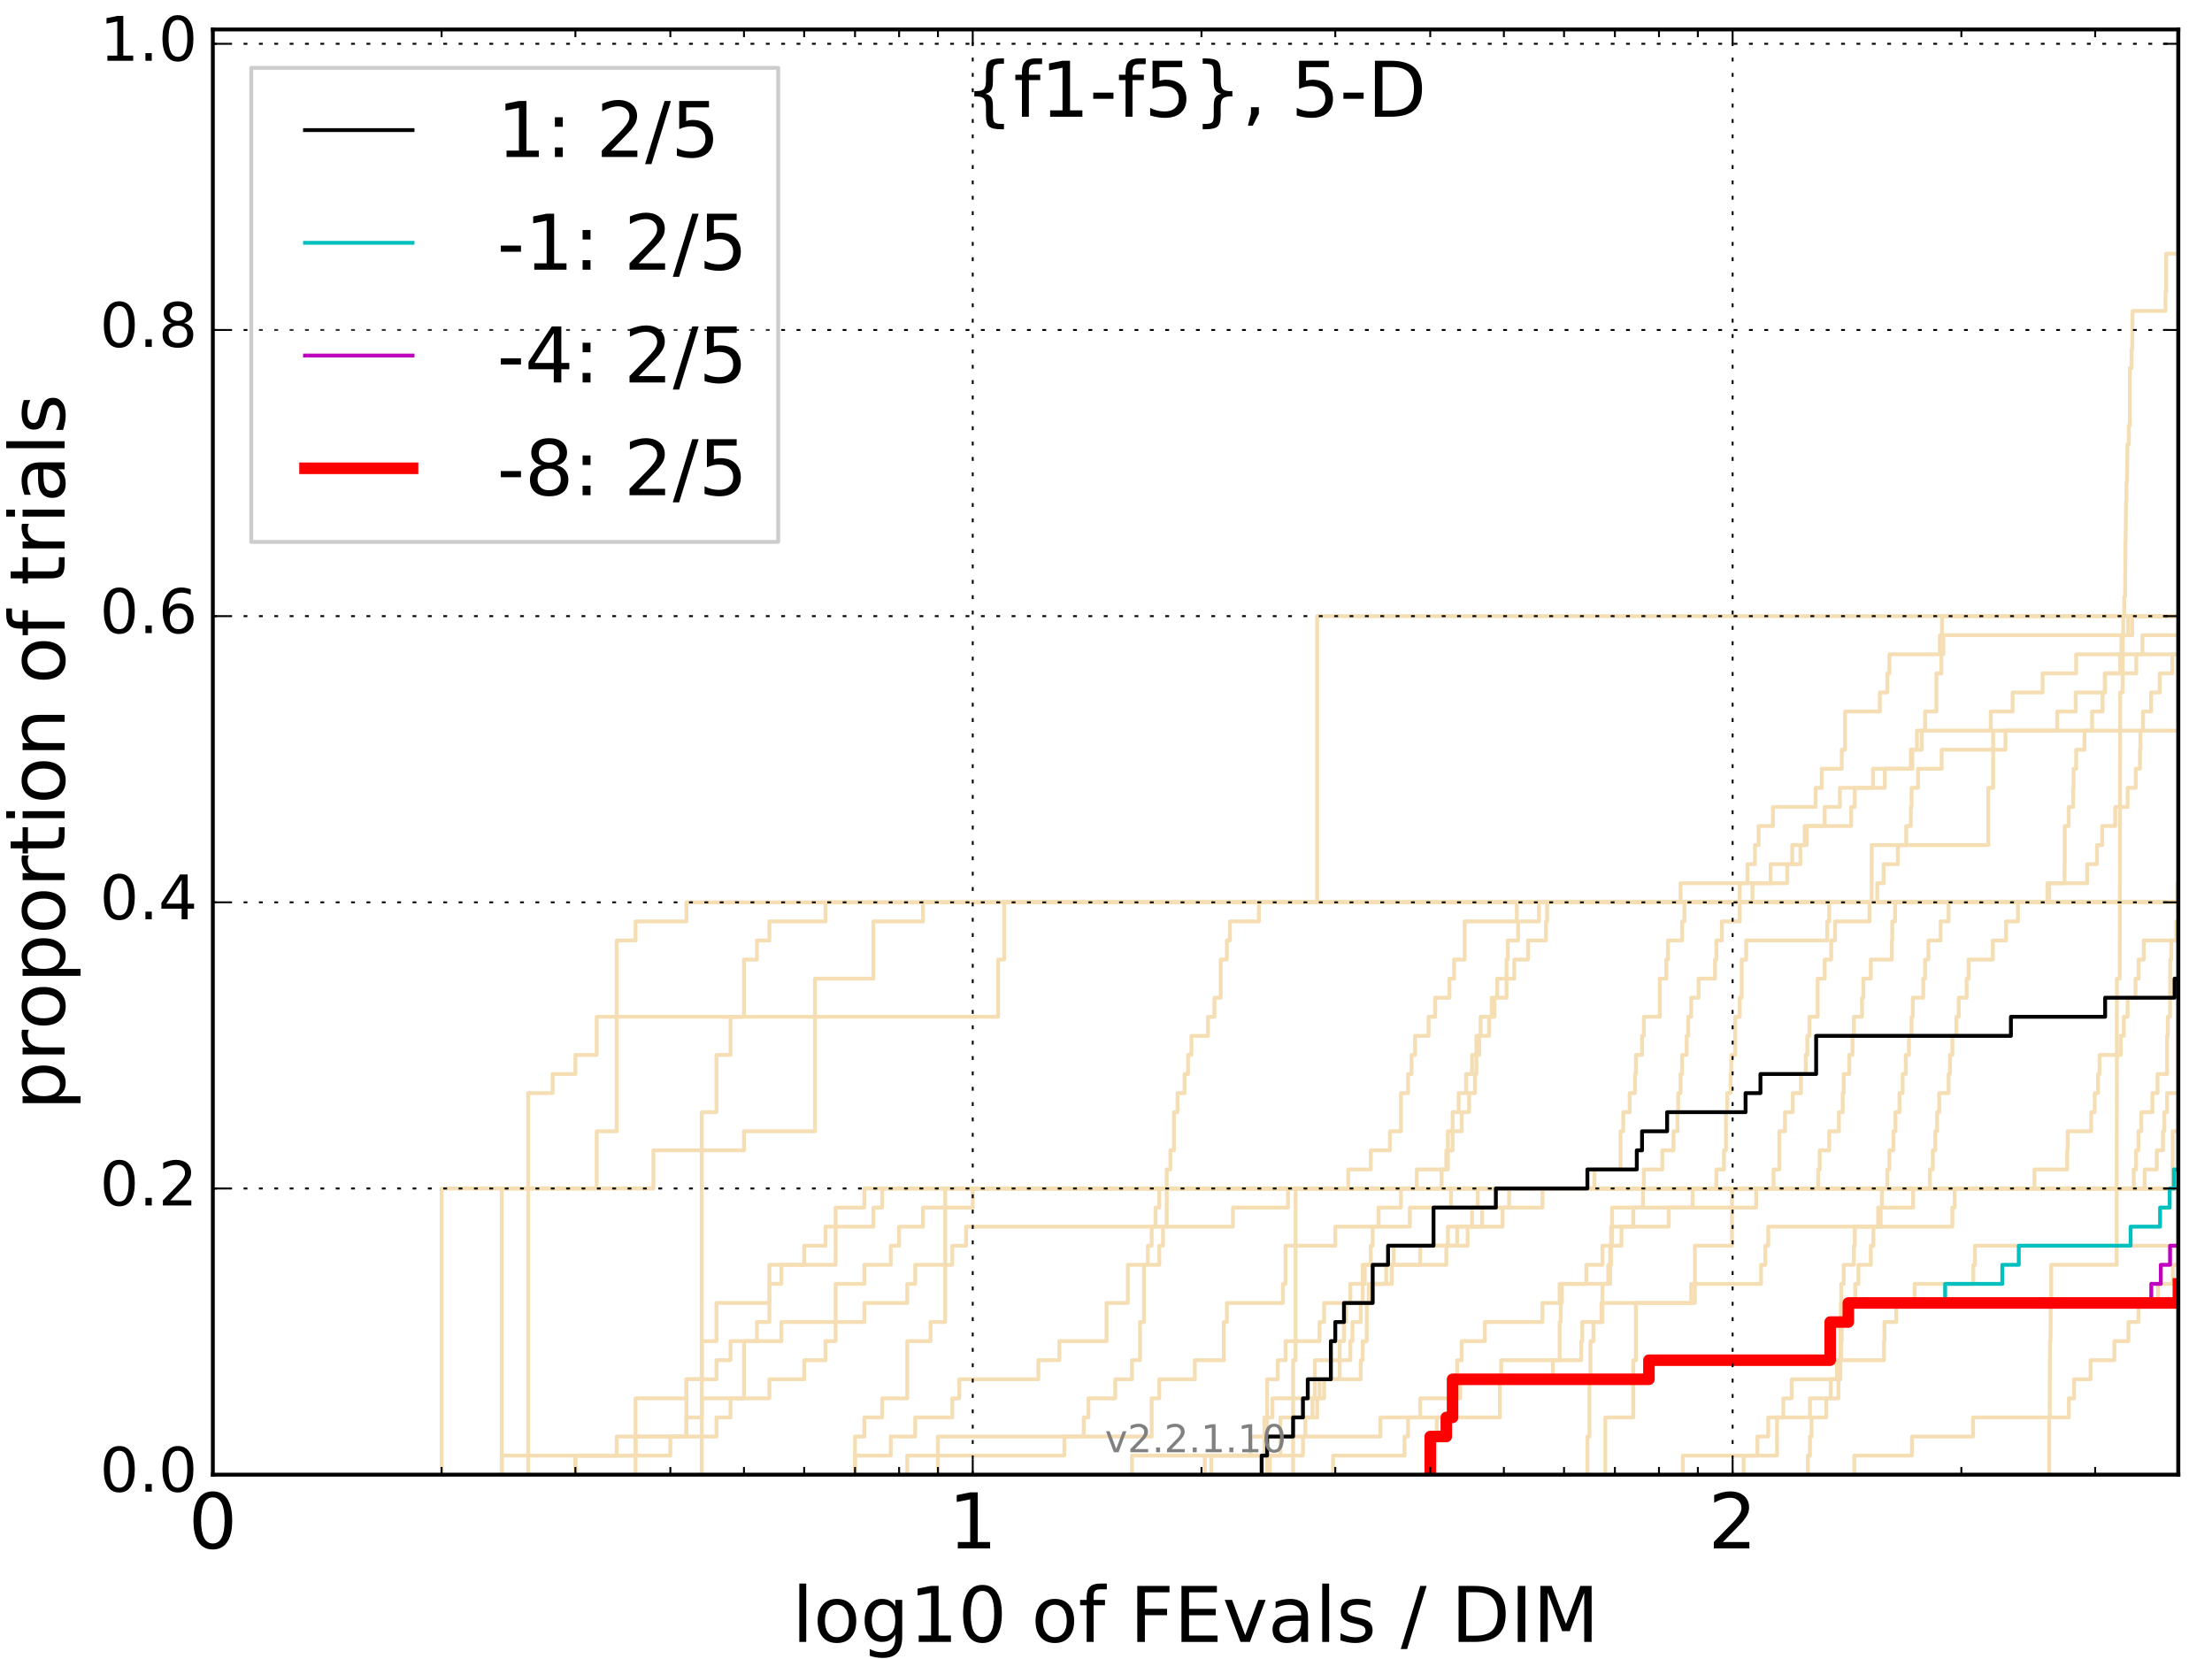 <?xml version="1.0" encoding="utf-8" standalone="no"?>
<!DOCTYPE svg PUBLIC "-//W3C//DTD SVG 1.1//EN"
  "http://www.w3.org/Graphics/SVG/1.1/DTD/svg11.dtd">
<!-- Created with matplotlib (http://matplotlib.org/) -->
<svg height="432pt" version="1.1" viewBox="0 0 576 432" width="576pt" xmlns="http://www.w3.org/2000/svg" xmlns:xlink="http://www.w3.org/1999/xlink">
 <defs>
  <style type="text/css">
*{stroke-linecap:butt;stroke-linejoin:round;stroke-miterlimit:100000;}
  </style>
 </defs>
 <g id="figure_1">
  <g id="patch_1">
   <path d="M 0 432 
L 576 432 
L 576 0 
L 0 0 
z
" style="fill:#ffffff;"/>
  </g>
  <g id="axes_1">
   <g id="patch_2">
    <path d="M 55.425 384 
L 567.24 384 
L 567.24 7.678 
L 55.425 7.678 
z
" style="fill:#ffffff;"/>
   </g>
   <g id="line2d_1">
    <path clip-path="url(#p5f3553f526)" d="M 413.354 384 
L 413.354 379.032 
L 413.354 379.032 
L 413.354 374.064 
L 413.886 374.064 
L 413.886 369.096 
L 413.886 369.096 
L 413.886 364.128 
L 413.886 364.128 
L 413.886 359.16 
L 414.151 359.16 
L 414.151 354.192 
L 414.151 354.192 
L 414.151 349.224 
L 414.941 349.224 
L 414.941 344.256 
L 417.267 344.256 
L 417.267 339.289 
L 417.267 339.289 
L 417.267 334.321 
L 418.783 334.321 
L 418.783 329.353 
L 419.532 329.353 
L 419.532 324.385 
L 422.221 324.385 
L 422.221 319.417 
L 425.295 319.417 
L 425.295 314.449 
L 427.813 314.449 
L 427.813 309.481 
L 446.943 309.481 
L 446.943 304.513 
L 448.907 304.513 
L 448.907 299.545 
L 449.434 299.545 
L 449.434 294.577 
L 449.434 294.577 
L 449.434 289.609 
L 449.784 289.609 
L 449.784 284.641 
L 450.653 284.641 
L 450.653 279.673 
L 450.826 279.673 
L 450.826 274.705 
L 451.855 274.705 
L 451.855 269.737 
L 451.855 269.737 
L 451.855 264.769 
L 453.04 264.769 
L 453.04 259.801 
L 453.543 259.801 
L 453.543 254.833 
L 453.543 254.833 
L 453.543 249.866 
L 454.706 249.866 
L 454.706 244.898 
L 475.806 244.898 
L 475.806 239.93 
L 476.321 239.93 
L 476.321 234.962 
L 488.832 234.962 
L 488.832 229.994 
L 490.479 229.994 
L 490.479 225.026 
L 494.205 225.026 
L 494.205 220.058 
L 496.365 220.058 
L 496.365 215.09 
L 497.575 215.09 
L 497.575 210.122 
L 497.775 210.122 
L 497.775 205.154 
L 499.457 205.154 
L 499.457 200.186 
L 505.601 200.186 
L 505.601 195.218 
L 522.222 195.218 
L 522.222 190.25 
L 535.694 190.25 
L 535.694 185.282 
L 540.506 185.282 
L 540.506 180.314 
L 548.175 180.314 
L 548.175 175.346 
L 556.285 175.346 
L 556.285 170.378 
L 556.285 170.378 
L 556.285 170.378 
L 567.24 170.378 
" style="fill:none;stroke:#f5deb3;stroke-linecap:square;"/>
   </g>
   <g id="line2d_2">
    <path clip-path="url(#p5f3553f526)" d="M 336.722 384 
L 336.722 369.096 
L 336.722 369.096 
L 336.722 354.192 
L 337.37 354.192 
L 337.37 339.289 
L 337.37 339.289 
L 337.37 324.385 
L 337.37 324.385 
L 337.37 309.481 
L 565.758 309.481 
L 565.758 294.577 
L 577 294.577 
" style="fill:none;stroke:#f5deb3;stroke-linecap:square;"/>
   </g>
   <g id="line2d_3">
    <path clip-path="url(#p5f3553f526)" d="M 182.747 384 
L 182.747 379.032 
L 182.747 379.032 
L 182.747 374.064 
L 182.747 374.064 
L 182.747 369.096 
L 182.747 369.096 
L 182.747 364.128 
L 182.747 364.128 
L 182.747 359.16 
L 182.747 359.16 
L 182.747 354.192 
L 182.747 354.192 
L 182.747 349.224 
L 182.747 349.224 
L 182.747 344.256 
L 182.747 344.256 
L 182.747 339.289 
L 182.747 339.289 
L 182.747 334.321 
L 182.747 334.321 
L 182.747 329.353 
L 182.747 329.353 
L 182.747 324.385 
L 182.747 324.385 
L 182.747 319.417 
L 182.747 319.417 
L 182.747 314.449 
L 182.747 314.449 
L 182.747 309.481 
L 182.747 309.481 
L 182.747 304.513 
L 182.747 304.513 
L 182.747 299.545 
L 182.747 299.545 
L 182.747 294.577 
L 182.747 294.577 
L 182.747 289.609 
L 186.567 289.609 
L 186.567 284.641 
L 186.567 284.641 
L 186.567 279.673 
L 186.567 279.673 
L 186.567 274.705 
L 190.224 274.705 
L 190.224 269.737 
L 190.224 269.737 
L 190.224 264.769 
L 193.732 264.769 
L 193.732 259.801 
L 193.732 259.801 
L 193.732 254.833 
L 193.732 254.833 
L 193.732 249.866 
L 197.103 249.866 
L 197.103 244.898 
L 200.346 244.898 
L 200.346 239.93 
L 214.946 239.93 
L 214.946 234.962 
L 577 234.962 
" style="fill:none;stroke:#f5deb3;stroke-linecap:square;"/>
   </g>
   <g id="line2d_4">
    <path clip-path="url(#p5f3553f526)" d="M 130.658 384 
L 130.658 379.032 
L 165.502 379.032 
L 165.502 374.064 
L 186.567 374.064 
L 186.567 369.096 
L 190.224 369.096 
L 190.224 364.128 
L 200.346 364.128 
L 200.346 359.16 
L 209.4 359.16 
L 209.4 354.192 
L 214.946 354.192 
L 214.946 349.224 
L 217.59 349.224 
L 217.59 344.256 
L 217.59 344.256 
L 217.59 339.289 
L 217.59 339.289 
L 217.59 334.321 
L 225.068 334.321 
L 225.068 329.353 
L 231.946 329.353 
L 231.946 324.385 
L 234.122 324.385 
L 234.122 319.417 
L 240.337 319.417 
L 240.337 314.449 
L 253.298 314.449 
L 253.298 309.481 
L 428.038 309.481 
L 428.038 304.513 
L 432.85 304.513 
L 432.85 299.545 
L 435.777 299.545 
L 435.777 294.577 
L 436.799 294.577 
L 436.799 289.609 
L 437.002 289.609 
L 437.002 284.641 
L 437.608 284.641 
L 437.608 279.673 
L 438.009 279.673 
L 438.009 274.705 
L 439.203 274.705 
L 439.203 269.737 
L 439.597 269.737 
L 439.597 264.769 
L 440.38 264.769 
L 440.38 259.801 
L 442.307 259.801 
L 442.307 254.833 
L 446.581 254.833 
L 446.581 249.866 
L 446.943 249.866 
L 446.943 244.898 
L 448.376 244.898 
L 448.376 239.93 
L 453.04 239.93 
L 453.04 234.962 
L 533.15 234.962 
L 533.15 229.994 
L 537.601 229.994 
L 537.601 225.026 
L 537.664 225.026 
L 537.664 220.058 
L 537.664 220.058 
L 537.664 215.09 
L 538.663 215.09 
L 538.663 210.122 
L 539.835 210.122 
L 539.835 205.154 
L 539.957 205.154 
L 539.957 200.186 
L 540.627 200.186 
L 540.627 195.218 
L 542.785 195.218 
L 542.785 190.25 
L 544.774 190.25 
L 544.774 185.282 
L 547.506 185.282 
L 547.506 180.314 
L 548.064 180.314 
L 548.064 175.346 
L 552.087 175.346 
L 552.087 170.378 
L 552.405 170.378 
L 552.405 165.41 
L 554.186 165.41 
L 554.186 160.443 
L 554.186 160.443 
L 554.186 160.443 
L 567.24 160.443 
" style="fill:none;stroke:#f5deb3;stroke-linecap:square;"/>
   </g>
   <g id="line2d_5">
    <path clip-path="url(#p5f3553f526)" d="M 347.132 384 
L 347.132 379.032 
L 365.729 379.032 
L 365.729 374.064 
L 366.653 374.064 
L 366.653 369.096 
L 369.811 369.096 
L 369.811 364.128 
L 379.44 364.128 
L 379.44 359.16 
L 379.44 359.16 
L 379.44 354.192 
L 380.619 354.192 
L 380.619 349.224 
L 386.652 349.224 
L 386.652 344.256 
L 401.65 344.256 
L 401.65 339.289 
L 406.119 339.289 
L 406.119 334.321 
L 413.087 334.321 
L 413.087 329.353 
L 417.267 329.353 
L 417.267 324.385 
L 419.78 324.385 
L 419.78 319.417 
L 434.535 319.417 
L 434.535 314.449 
L 457.305 314.449 
L 457.305 309.481 
L 461.825 309.481 
L 461.825 304.513 
L 463.33 304.513 
L 463.33 299.545 
L 463.33 299.545 
L 463.33 294.577 
L 464.809 294.577 
L 464.809 289.609 
L 466.838 289.609 
L 466.838 284.641 
L 468.96 284.641 
L 468.96 279.673 
L 470.209 279.673 
L 470.209 274.705 
L 470.621 274.705 
L 470.621 269.737 
L 471.167 269.737 
L 471.167 264.769 
L 473.319 264.769 
L 473.319 259.801 
L 473.319 259.801 
L 473.319 254.833 
L 475.159 254.833 
L 475.159 249.866 
L 476.832 249.866 
L 476.832 244.898 
L 477.846 244.898 
L 477.846 239.93 
L 486.812 239.93 
L 486.812 234.962 
L 577 234.962 
" style="fill:none;stroke:#f5deb3;stroke-linecap:square;"/>
   </g>
   <g id="line2d_6"/>
   <g id="line2d_7">
    <path clip-path="url(#p5f3553f526)" d="M 330.653 384 
L 330.653 379.032 
L 333.403 379.032 
L 333.403 374.064 
L 339.917 374.064 
L 339.917 369.096 
L 342.997 369.096 
L 342.997 364.128 
L 344.794 364.128 
L 344.794 359.16 
L 348.845 359.16 
L 348.845 349.224 
L 349.969 349.224 
L 349.969 344.256 
L 350.525 344.256 
L 350.525 339.289 
L 351.627 339.289 
L 351.627 334.321 
L 354.849 334.321 
L 354.849 329.353 
L 356.933 329.353 
L 356.933 324.385 
L 357.446 324.385 
L 357.446 319.417 
L 358.967 319.417 
L 358.967 314.449 
L 364.795 314.449 
L 364.795 309.481 
L 491.453 309.481 
L 491.453 304.513 
L 491.989 304.513 
L 491.989 299.545 
L 493.051 299.545 
L 493.051 294.577 
L 493.577 294.577 
L 493.577 289.609 
L 494.62 289.609 
L 494.62 284.641 
L 495.445 284.641 
L 495.445 279.673 
L 496.263 279.673 
L 496.263 274.705 
L 497.073 274.705 
L 497.073 269.737 
L 497.775 269.737 
L 497.775 264.769 
L 498.074 264.769 
L 498.074 259.801 
L 500.818 259.801 
L 500.818 254.833 
L 501.299 254.833 
L 501.299 249.866 
L 502.158 249.866 
L 502.158 244.898 
L 505.327 244.898 
L 505.327 239.93 
L 507.407 239.93 
L 507.407 234.962 
L 577 234.962 
L 577 234.962 
" style="fill:none;stroke:#f5deb3;stroke-linecap:square;"/>
   </g>
   <g id="line2d_8">
    <path clip-path="url(#p5f3553f526)" d="M 570.43 384 
L 570.43 379.032 
L 572.507 379.032 
L 572.507 374.064 
L 573.589 374.064 
L 573.672 364.128 
L 573.837 364.128 
L 573.837 359.16 
L 574.331 359.16 
L 574.331 354.192 
L 574.453 354.192 
L 574.535 344.256 
L 576.156 344.256 
L 576.156 339.289 
L 576.437 339.289 
L 576.437 334.321 
L 577 334.321 
L 577 334.321 
" style="fill:none;stroke:#f5deb3;stroke-linecap:square;"/>
   </g>
   <g id="line2d_9">
    <path clip-path="url(#p5f3553f526)" d="M 222.647 384 
L 222.647 379.032 
L 231.946 379.032 
L 231.946 374.064 
L 238.315 374.064 
L 238.315 369.096 
L 247.98 369.096 
L 247.98 364.128 
L 249.79 364.128 
L 249.79 359.16 
L 270.386 359.16 
L 270.386 354.192 
L 275.844 354.192 
L 275.844 349.224 
L 288.141 349.224 
L 288.141 344.256 
L 288.141 344.256 
L 288.141 339.289 
L 293.687 339.289 
L 293.687 334.321 
L 293.687 334.321 
L 293.687 329.353 
L 298.897 329.353 
L 298.897 324.385 
L 299.902 324.385 
L 299.902 319.417 
L 300.896 319.417 
L 300.896 314.449 
L 301.878 314.449 
L 301.878 309.481 
L 473.452 309.481 
L 473.452 304.513 
L 473.849 304.513 
L 473.849 299.545 
L 476.321 299.545 
L 476.321 294.577 
L 478.849 294.577 
L 478.849 289.609 
L 479.839 289.609 
L 479.839 284.641 
L 480.085 284.641 
L 480.085 279.673 
L 481.546 279.673 
L 481.546 274.705 
L 482.387 274.705 
L 482.387 269.737 
L 482.744 269.737 
L 482.744 264.769 
L 484.861 264.769 
L 484.861 259.801 
L 485.208 259.801 
L 485.208 254.833 
L 487.152 254.833 
L 487.152 249.866 
L 492.628 249.866 
L 492.628 244.898 
L 492.734 244.898 
L 492.734 239.93 
L 493.472 239.93 
L 493.472 234.962 
L 566.972 234.962 
L 566.972 229.994 
L 568.478 229.994 
L 568.478 225.026 
L 568.653 225.026 
L 568.653 220.058 
L 569.003 220.058 
L 569.003 215.09 
L 570.816 215.09 
L 570.816 210.122 
L 574.084 210.122 
L 574.084 205.154 
L 576.196 205.154 
L 576.196 200.186 
L 577 200.186 
" style="fill:none;stroke:#f5deb3;stroke-linecap:square;"/>
   </g>
   <g id="line2d_10">
    <path clip-path="url(#p5f3553f526)" d="M 313.718 384 
L 313.718 379.032 
L 329.244 379.032 
L 329.244 374.064 
L 329.952 374.064 
L 329.952 359.16 
L 332.724 359.16 
L 332.724 354.192 
L 334.746 354.192 
L 334.746 349.224 
L 343.6 349.224 
L 343.6 344.256 
L 344.794 344.256 
L 344.794 339.289 
L 356.417 339.289 
L 356.417 334.321 
L 362.415 334.321 
L 362.415 329.353 
L 376.622 329.353 
L 376.622 324.385 
L 377.03 324.385 
L 377.03 319.417 
L 391.26 319.417 
L 391.26 314.449 
L 392.969 314.449 
L 392.969 309.481 
L 577 309.481 
L 577 309.481 
" style="fill:none;stroke:#f5deb3;stroke-linecap:square;"/>
   </g>
   <g id="line2d_11">
    <path clip-path="url(#p5f3553f526)" d="M 149.834 384 
L 149.834 379.032 
L 174.556 379.032 
L 174.556 374.064 
L 178.749 374.064 
L 178.749 369.096 
L 178.749 369.096 
L 178.749 364.128 
L 178.749 364.128 
L 178.749 359.16 
L 182.747 359.16 
L 182.747 354.192 
L 182.747 354.192 
L 182.747 349.224 
L 186.567 349.224 
L 186.567 344.256 
L 186.567 344.256 
L 186.567 339.289 
L 200.346 339.289 
L 200.346 334.321 
L 200.346 334.321 
L 200.346 329.353 
L 217.59 329.353 
L 217.59 324.385 
L 217.59 324.385 
L 217.59 319.417 
L 227.422 319.417 
L 227.422 314.449 
L 229.714 314.449 
L 229.714 309.481 
L 415.202 309.481 
L 415.202 304.513 
L 421.98 304.513 
L 421.98 299.545 
L 421.98 299.545 
L 421.98 294.577 
L 422.701 294.577 
L 422.701 289.609 
L 424.361 289.609 
L 424.361 284.641 
L 425.758 284.641 
L 425.758 279.673 
L 425.989 279.673 
L 425.989 274.705 
L 427.587 274.705 
L 427.587 269.737 
L 428.038 269.737 
L 428.038 264.769 
L 432.209 264.769 
L 432.209 259.801 
L 432.209 259.801 
L 432.209 254.833 
L 433.907 254.833 
L 433.907 249.866 
L 434.326 249.866 
L 434.326 244.898 
L 438.009 244.898 
L 438.009 239.93 
L 438.608 239.93 
L 438.608 234.962 
L 577 234.962 
" style="fill:none;stroke:#f5deb3;stroke-linecap:square;"/>
   </g>
   <g id="line2d_12">
    <path clip-path="url(#p5f3553f526)" d="M 137.537 384 
L 137.537 379.032 
L 137.537 379.032 
L 137.537 374.064 
L 137.537 374.064 
L 137.537 369.096 
L 137.537 369.096 
L 137.537 364.128 
L 137.537 364.128 
L 137.537 359.16 
L 137.537 359.16 
L 137.537 354.192 
L 137.537 354.192 
L 137.537 349.224 
L 137.537 349.224 
L 137.537 344.256 
L 137.537 344.256 
L 137.537 339.289 
L 137.537 339.289 
L 137.537 334.321 
L 137.537 334.321 
L 137.537 329.353 
L 137.537 329.353 
L 137.537 324.385 
L 137.537 324.385 
L 137.537 319.417 
L 137.537 319.417 
L 137.537 314.449 
L 137.537 314.449 
L 137.537 309.481 
L 170.148 309.481 
L 170.148 304.513 
L 170.148 304.513 
L 170.148 299.545 
L 193.732 299.545 
L 193.732 294.577 
L 212.218 294.577 
L 212.218 289.609 
L 212.218 289.609 
L 212.218 284.641 
L 212.218 284.641 
L 212.218 279.673 
L 212.218 279.673 
L 212.218 274.705 
L 212.218 274.705 
L 212.218 269.737 
L 212.218 269.737 
L 212.218 264.769 
L 212.218 264.769 
L 212.218 259.801 
L 212.218 259.801 
L 212.218 254.833 
L 227.422 254.833 
L 227.422 249.866 
L 227.422 249.866 
L 227.422 244.898 
L 227.422 244.898 
L 227.422 239.93 
L 240.337 239.93 
L 240.337 234.962 
L 453.04 234.962 
L 453.04 229.994 
L 455.035 229.994 
L 455.035 225.026 
L 456.985 225.026 
L 456.985 220.058 
L 457.943 220.058 
L 457.943 215.09 
L 461.673 215.09 
L 461.673 210.122 
L 472.786 210.122 
L 472.786 205.154 
L 474.375 205.154 
L 474.375 200.186 
L 479.593 200.186 
L 479.593 195.218 
L 480.453 195.218 
L 480.453 190.25 
L 480.453 190.25 
L 480.453 185.282 
L 489.495 185.282 
L 489.495 180.314 
L 491.453 180.314 
L 491.453 175.346 
L 491.989 175.346 
L 491.989 170.378 
L 505.144 170.378 
L 505.144 165.41 
L 505.693 165.41 
L 505.693 160.443 
L 505.693 160.443 
L 505.693 160.443 
L 567.24 160.443 
" style="fill:none;stroke:#f5deb3;stroke-linecap:square;"/>
   </g>
   <g id="line2d_13">
    <path clip-path="url(#p5f3553f526)" d="M 418.028 384 
L 418.028 379.032 
L 418.028 379.032 
L 418.028 374.064 
L 418.028 374.064 
L 418.028 369.096 
L 425.295 369.096 
L 425.295 364.128 
L 425.295 364.128 
L 425.295 359.16 
L 425.295 359.16 
L 425.295 354.192 
L 425.989 354.192 
L 425.989 349.224 
L 425.989 349.224 
L 425.989 344.256 
L 425.989 344.256 
L 425.989 339.289 
L 441.349 339.289 
L 441.349 334.321 
L 441.349 334.321 
L 441.349 329.353 
L 441.349 329.353 
L 441.349 324.385 
L 450.998 324.385 
L 450.998 319.417 
L 450.998 319.417 
L 450.998 314.449 
L 450.998 314.449 
L 450.998 309.481 
L 577 309.481 
" style="fill:none;stroke:#f5deb3;stroke-linecap:square;"/>
   </g>
   <g id="line2d_14">
    <path clip-path="url(#p5f3553f526)" d="M 222.647 384 
L 222.647 379.032 
L 222.647 379.032 
L 222.647 374.064 
L 225.068 374.064 
L 225.068 369.096 
L 229.714 369.096 
L 229.714 364.128 
L 236.244 364.128 
L 236.244 359.16 
L 236.244 359.16 
L 236.244 354.192 
L 236.244 354.192 
L 236.244 349.224 
L 242.312 349.224 
L 242.312 344.256 
L 246.132 344.256 
L 246.132 339.289 
L 246.132 339.289 
L 246.132 334.321 
L 246.132 334.321 
L 246.132 329.353 
L 246.132 329.353 
L 246.132 324.385 
L 246.132 324.385 
L 246.132 319.417 
L 246.132 319.417 
L 246.132 314.449 
L 246.132 314.449 
L 246.132 309.481 
L 351.077 309.481 
L 351.077 304.513 
L 356.933 304.513 
L 356.933 299.545 
L 361.93 299.545 
L 361.93 294.577 
L 364.795 294.577 
L 364.795 289.609 
L 364.795 289.609 
L 364.795 284.641 
L 366.653 284.641 
L 366.653 279.673 
L 367.568 279.673 
L 367.568 274.705 
L 368.472 274.705 
L 368.472 269.737 
L 371.998 269.737 
L 371.998 264.769 
L 373.708 264.769 
L 373.708 259.801 
L 377.436 259.801 
L 377.436 254.833 
L 378.644 254.833 
L 378.644 249.866 
L 381.397 249.866 
L 381.397 244.898 
L 381.397 244.898 
L 381.397 239.93 
L 394.975 239.93 
L 394.975 234.962 
L 577 234.962 
" style="fill:none;stroke:#f5deb3;stroke-linecap:square;"/>
   </g>
   <g id="line2d_15">
    <path clip-path="url(#p5f3553f526)" d="M 911.613 384 
" style="fill:none;stroke:#f5deb3;stroke-linecap:square;"/>
   </g>
   <g id="line2d_16">
    <path clip-path="url(#p5f3553f526)" d="M 454.044 384 
L 454.044 379.032 
L 462.731 379.032 
L 462.731 369.096 
L 471.303 369.096 
L 471.303 364.128 
L 476.705 364.128 
L 476.705 359.16 
L 479.097 359.16 
L 479.097 354.192 
L 479.221 354.192 
L 479.221 344.256 
L 479.345 344.256 
L 479.345 339.289 
L 479.469 339.289 
L 479.469 334.321 
L 480.085 334.321 
L 480.085 329.353 
L 482.744 329.353 
L 482.744 324.385 
L 482.982 324.385 
L 482.982 319.417 
L 489.053 319.417 
L 489.053 314.449 
L 498.174 314.449 
L 498.174 309.481 
L 558.482 309.481 
L 558.482 304.513 
L 561.629 304.513 
L 561.629 299.545 
L 563.23 299.545 
L 563.23 294.577 
L 563.602 294.577 
L 563.602 289.609 
L 564.296 289.609 
L 564.296 284.641 
L 567.949 284.641 
L 567.949 279.673 
L 571.496 279.673 
L 571.496 274.705 
L 572.003 274.705 
L 572.003 269.737 
L 574.617 269.737 
L 574.617 264.769 
L 576.036 264.769 
L 576.036 259.801 
L 576.915 259.801 
L 576.915 254.833 
L 577 254.833 
" style="fill:none;stroke:#f5deb3;stroke-linecap:square;"/>
   </g>
   <g id="line2d_17">
    <path clip-path="url(#p5f3553f526)" d="M 329.952 384 
L 329.952 379.032 
L 339.287 379.032 
L 339.287 374.064 
L 359.468 374.064 
L 359.468 369.096 
L 377.436 369.096 
L 377.436 364.128 
L 380.228 364.128 
L 380.228 359.16 
L 404.359 359.16 
L 404.359 354.192 
L 411.738 354.192 
L 411.738 349.224 
L 412.009 349.224 
L 412.009 344.256 
L 417.011 344.256 
L 417.011 339.289 
L 440.38 339.289 
L 440.38 334.321 
L 458.576 334.321 
L 458.576 329.353 
L 459.673 329.353 
L 459.673 324.385 
L 460.448 324.385 
L 460.448 319.417 
L 508.384 319.417 
L 508.384 314.449 
L 509 314.449 
L 509 309.481 
L 577 309.481 
" style="fill:none;stroke:#f5deb3;stroke-linecap:square;"/>
   </g>
   <g id="line2d_18">
    <path clip-path="url(#p5f3553f526)" d="M 130.658 384 
L 130.658 379.032 
L 130.658 379.032 
L 130.658 374.064 
L 130.658 374.064 
L 130.658 369.096 
L 130.658 369.096 
L 130.658 364.128 
L 130.658 364.128 
L 130.658 359.16 
L 130.658 359.16 
L 130.658 354.192 
L 130.658 354.192 
L 130.658 349.224 
L 130.658 349.224 
L 130.658 344.256 
L 130.658 344.256 
L 130.658 339.289 
L 130.658 339.289 
L 130.658 334.321 
L 130.658 334.321 
L 130.658 329.353 
L 130.658 329.353 
L 130.658 324.385 
L 130.658 324.385 
L 130.658 319.417 
L 130.658 319.417 
L 130.658 314.449 
L 130.658 314.449 
L 130.658 309.481 
L 137.537 309.481 
L 137.537 304.513 
L 137.537 304.513 
L 137.537 299.545 
L 137.537 299.545 
L 137.537 294.577 
L 137.537 294.577 
L 137.537 289.609 
L 137.537 289.609 
L 137.537 284.641 
L 143.905 284.641 
L 143.905 279.673 
L 149.834 279.673 
L 149.834 274.705 
L 155.38 274.705 
L 155.38 269.737 
L 155.38 269.737 
L 155.38 264.769 
L 160.59 264.769 
L 160.59 259.801 
L 160.59 259.801 
L 160.59 254.833 
L 160.59 254.833 
L 160.59 249.866 
L 160.59 249.866 
L 160.59 244.898 
L 165.502 244.898 
L 165.502 239.93 
L 178.749 239.93 
L 178.749 234.962 
L 577 234.962 
" style="fill:none;stroke:#f5deb3;stroke-linecap:square;"/>
   </g>
   <g id="line2d_19">
    <path clip-path="url(#p5f3553f526)" d="M 482.863 384 
L 482.863 382.344 
L 482.863 382.344 
L 482.863 382.344 
L 482.863 380.688 
L 482.863 380.688 
L 482.863 380.688 
L 482.863 379.032 
L 497.875 379.032 
L 497.875 374.064 
L 513.775 374.064 
L 513.775 369.096 
L 538.725 369.096 
L 538.725 364.128 
L 540.079 364.128 
L 540.079 359.16 
L 544.368 359.16 
L 544.368 354.192 
L 550.587 354.192 
L 550.587 349.224 
L 554.238 349.224 
L 554.238 344.256 
L 556.84 344.256 
L 556.84 339.289 
L 561.961 339.289 
L 561.961 334.321 
L 565.803 334.321 
L 565.803 329.353 
L 570.13 329.353 
L 570.13 324.385 
L 572.13 324.385 
L 572.13 319.417 
L 577 319.417 
L 577 319.417 
" style="fill:none;stroke:#f5deb3;stroke-linecap:square;"/>
   </g>
   <g id="line2d_20">
    <path clip-path="url(#p5f3553f526)" d="M 149.834 384 
L 149.834 379.032 
L 160.59 379.032 
L 160.59 374.064 
L 165.502 374.064 
L 165.502 369.096 
L 165.502 369.096 
L 165.502 364.128 
L 178.749 364.128 
L 178.749 359.16 
L 186.567 359.16 
L 186.567 354.192 
L 190.224 354.192 
L 190.224 349.224 
L 197.103 349.224 
L 197.103 344.256 
L 200.346 344.256 
L 200.346 339.289 
L 200.346 339.289 
L 200.346 334.321 
L 203.471 334.321 
L 203.471 329.353 
L 209.4 329.353 
L 209.4 324.385 
L 214.946 324.385 
L 214.946 319.417 
L 217.59 319.417 
L 217.59 314.449 
L 225.068 314.449 
L 225.068 309.481 
L 368.921 309.481 
L 368.921 304.513 
L 376.622 304.513 
L 376.622 299.545 
L 377.03 299.545 
L 377.03 294.577 
L 378.243 294.577 
L 378.243 289.609 
L 379.835 289.609 
L 379.835 284.641 
L 381.783 284.641 
L 381.783 279.673 
L 383.311 279.673 
L 383.311 274.705 
L 384.439 274.705 
L 384.439 269.737 
L 387.738 269.737 
L 387.738 264.769 
L 388.454 264.769 
L 388.454 259.801 
L 392.29 259.801 
L 392.29 254.833 
L 394.312 254.833 
L 394.312 249.866 
L 397.9 249.866 
L 397.9 244.898 
L 402.563 244.898 
L 402.563 239.93 
L 402.865 239.93 
L 402.865 234.962 
L 437.608 234.962 
L 437.608 229.994 
L 461.063 229.994 
L 461.063 225.026 
L 466.695 225.026 
L 466.695 220.058 
L 469.933 220.058 
L 469.933 215.09 
L 482.027 215.09 
L 482.027 210.122 
L 482.982 210.122 
L 482.982 205.154 
L 487.716 205.154 
L 487.716 200.186 
L 497.575 200.186 
L 497.575 195.218 
L 500.432 195.218 
L 500.432 190.25 
L 518.378 190.25 
L 518.378 185.282 
L 524.081 185.282 
L 524.081 180.314 
L 531.883 180.314 
L 531.883 175.346 
L 540.627 175.346 
L 540.627 170.378 
L 557.888 170.378 
L 557.888 165.41 
L 569.741 165.41 
L 569.741 160.443 
L 577 160.443 
" style="fill:none;stroke:#f5deb3;stroke-linecap:square;"/>
   </g>
   <g id="line2d_21">
    <path clip-path="url(#p5f3553f526)" d="M 533.612 384 
L 533.612 379.032 
L 533.612 379.032 
L 533.612 379.032 
L 533.612 374.064 
L 533.612 374.064 
L 533.612 374.064 
L 533.612 369.096 
L 533.744 369.096 
L 533.809 349.224 
L 533.941 349.224 
L 534.006 339.289 
L 534.137 339.289 
L 534.137 329.353 
L 551.179 329.353 
L 551.233 254.833 
L 551.981 254.833 
L 552.087 180.314 
L 552.722 180.314 
L 552.775 165.41 
L 552.88 165.41 
L 552.88 160.443 
L 553.143 160.443 
L 553.143 155.475 
L 553.352 155.475 
L 553.457 140.571 
L 553.509 140.571 
L 553.614 130.635 
L 553.718 130.635 
L 553.718 125.667 
L 553.874 125.667 
L 553.978 115.731 
L 554.341 115.731 
L 554.341 110.763 
L 554.599 110.763 
L 554.599 95.859 
L 555.062 95.859 
L 555.062 90.891 
L 555.216 90.891 
L 555.319 80.955 
L 563.88 80.955 
L 563.88 75.987 
L 564.065 75.987 
L 564.065 66.052 
L 567.861 66.052 
L 567.861 61.084 
L 568.126 61.084 
L 568.126 46.18 
L 568.828 46.18 
L 568.828 36.244 
L 569.221 36.244 
L 569.221 26.308 
L 569.221 26.308 
" style="fill:none;stroke:#f5deb3;stroke-linecap:square;"/>
   </g>
   <g id="line2d_22">
    <path clip-path="url(#p5f3553f526)" d="M 165.502 384 
L 165.502 379.032 
L 165.502 379.032 
L 165.502 374.064 
L 178.749 374.064 
L 178.749 369.096 
L 182.747 369.096 
L 182.747 364.128 
L 193.732 364.128 
L 193.732 359.16 
L 193.732 359.16 
L 193.732 354.192 
L 193.732 354.192 
L 193.732 349.224 
L 203.471 349.224 
L 203.471 344.256 
L 225.068 344.256 
L 225.068 339.289 
L 236.244 339.289 
L 236.244 334.321 
L 238.315 334.321 
L 238.315 329.353 
L 247.98 329.353 
L 247.98 324.385 
L 251.562 324.385 
L 251.562 319.417 
L 321.054 319.417 
L 321.054 314.449 
L 335.41 314.449 
L 335.41 309.481 
L 375.385 309.481 
L 375.385 304.513 
L 377.03 304.513 
L 377.03 299.545 
L 378.243 299.545 
L 378.243 294.577 
L 380.619 294.577 
L 380.619 289.609 
L 382.551 289.609 
L 382.551 284.641 
L 384.065 284.641 
L 384.065 279.673 
L 384.439 279.673 
L 384.439 274.705 
L 385.183 274.705 
L 385.183 269.737 
L 385.553 269.737 
L 385.553 264.769 
L 389.164 264.769 
L 389.164 259.801 
L 389.869 259.801 
L 389.869 254.833 
L 392.29 254.833 
L 392.29 249.866 
L 392.63 249.866 
L 392.63 244.898 
L 395.305 244.898 
L 395.305 239.93 
L 400.728 239.93 
L 400.728 234.962 
L 456.34 234.962 
L 456.34 229.994 
L 465.394 229.994 
L 465.394 225.026 
L 468.82 225.026 
L 468.82 220.058 
L 470.484 220.058 
L 470.484 215.09 
L 475.159 215.09 
L 475.159 210.122 
L 479.097 210.122 
L 479.097 205.154 
L 490.805 205.154 
L 490.805 200.186 
L 497.975 200.186 
L 497.975 195.218 
L 499.163 195.218 
L 499.163 190.25 
L 501.299 190.25 
L 501.299 185.282 
L 504.222 185.282 
L 504.222 180.314 
L 504.222 180.314 
L 504.222 175.346 
L 505.51 175.346 
L 505.51 170.378 
L 506.056 170.378 
L 506.056 165.41 
L 555.216 165.41 
L 555.216 160.443 
L 577 160.443 
" style="fill:none;stroke:#f5deb3;stroke-linecap:square;"/>
   </g>
   <g id="line2d_23">
    <path clip-path="url(#p5f3553f526)" d="M 294.755 384 
L 294.755 379.032 
L 325.618 379.032 
L 325.618 374.064 
L 329.244 374.064 
L 329.244 369.096 
L 331.349 369.096 
L 331.349 364.128 
L 342.39 364.128 
L 342.39 359.16 
L 342.39 359.16 
L 342.39 354.192 
L 351.627 354.192 
L 351.627 349.224 
L 352.172 349.224 
L 352.172 344.256 
L 354.321 344.256 
L 354.321 339.289 
L 354.849 339.289 
L 354.849 334.321 
L 355.375 334.321 
L 355.375 329.353 
L 369.811 329.353 
L 369.811 324.385 
L 379.44 324.385 
L 379.44 319.417 
L 385.921 319.417 
L 385.921 314.449 
L 401.65 314.449 
L 401.65 309.481 
L 577 309.481 
" style="fill:none;stroke:#f5deb3;stroke-linecap:square;"/>
   </g>
   <g id="line2d_24">
    <path clip-path="url(#p5f3553f526)" d="M 373.708 384 
L 373.708 379.032 
L 373.708 379.032 
L 373.708 374.064 
L 374.131 374.064 
L 374.131 369.096 
L 390.567 369.096 
L 390.567 364.128 
L 390.567 364.128 
L 390.567 359.16 
L 390.915 359.16 
L 390.915 354.192 
L 406.119 354.192 
L 406.119 349.224 
L 406.119 349.224 
L 406.119 344.256 
L 406.409 344.256 
L 406.409 339.289 
L 406.698 339.289 
L 406.698 334.321 
L 419.283 334.321 
L 419.283 329.353 
L 419.283 329.353 
L 419.283 324.385 
L 419.532 324.385 
L 419.532 319.417 
L 419.78 319.417 
L 419.78 314.449 
L 440.769 314.449 
L 440.769 309.481 
L 529.774 309.481 
L 529.774 304.513 
L 538.29 304.513 
L 538.29 299.545 
L 538.414 299.545 
L 538.414 294.577 
L 544.542 294.577 
L 544.542 289.609 
L 545.465 289.609 
L 545.465 284.641 
L 546.321 284.641 
L 546.321 279.673 
L 546.718 279.673 
L 546.718 274.705 
L 552.246 274.705 
L 552.246 269.737 
L 553.038 269.737 
L 553.038 264.769 
L 554.03 264.769 
L 554.03 259.801 
L 556.082 259.801 
L 556.082 254.833 
L 556.89 254.833 
L 556.89 249.866 
L 558.235 249.866 
L 558.235 244.898 
L 568.653 244.898 
L 568.653 239.93 
L 571.242 239.93 
L 571.242 234.962 
L 573.589 234.962 
L 573.589 229.994 
L 574.413 229.994 
L 574.413 225.026 
L 577 225.026 
" style="fill:none;stroke:#f5deb3;stroke-linecap:square;"/>
   </g>
   <g id="line2d_25">
    <path clip-path="url(#p5f3553f526)" d="M 315.403 384 
L 315.403 379.032 
L 329.952 379.032 
L 329.952 374.064 
L 333.403 374.064 
L 333.403 369.096 
L 341.778 369.096 
L 341.778 364.128 
L 343.6 364.128 
L 343.6 359.16 
L 354.321 359.16 
L 354.321 354.192 
L 354.849 354.192 
L 354.849 349.224 
L 355.897 349.224 
L 355.897 344.256 
L 355.897 344.256 
L 355.897 339.289 
L 357.446 339.289 
L 357.446 334.321 
L 360.954 334.321 
L 360.954 329.353 
L 362.896 329.353 
L 362.896 324.385 
L 382.168 324.385 
L 382.168 319.417 
L 383.311 319.417 
L 383.311 314.449 
L 384.812 314.449 
L 384.812 309.481 
L 577 309.481 
" style="fill:none;stroke:#f5deb3;stroke-linecap:square;"/>
   </g>
   <g id="line2d_26">
    <path clip-path="url(#p5f3553f526)" d="M 470.758 384 
L 470.758 379.032 
L 471.303 379.032 
L 471.303 374.064 
L 471.71 374.064 
L 471.71 369.096 
L 475.548 369.096 
L 475.548 364.128 
L 478.724 364.128 
L 478.724 359.16 
L 479.221 359.16 
L 479.221 354.192 
L 479.469 354.192 
L 479.469 349.224 
L 479.593 349.224 
L 479.593 339.289 
L 483.101 339.289 
L 483.101 334.321 
L 483.926 334.321 
L 483.926 329.353 
L 487.152 329.353 
L 487.152 324.385 
L 487.828 324.385 
L 487.828 319.417 
L 489.714 319.417 
L 489.714 314.449 
L 490.043 314.449 
L 490.043 309.481 
L 555.625 309.481 
L 555.625 304.513 
L 556.234 304.513 
L 556.234 299.545 
L 556.84 299.545 
L 556.84 294.577 
L 557.59 294.577 
L 557.59 289.609 
L 560.48 289.609 
L 560.48 284.641 
L 561.818 284.641 
L 561.818 279.673 
L 564.296 279.673 
L 564.296 269.737 
L 564.48 269.737 
L 564.48 264.769 
L 565.076 264.769 
L 565.121 249.866 
L 565.395 249.866 
L 565.395 244.898 
L 566.704 244.898 
L 566.704 239.93 
L 567.462 239.93 
L 567.462 234.962 
L 568.258 234.962 
L 568.258 229.994 
L 577 229.994 
L 577 229.994 
" style="fill:none;stroke:#f5deb3;stroke-linecap:square;"/>
   </g>
   <g id="line2d_27">
    <path clip-path="url(#p5f3553f526)" d="M 438.209 384 
L 438.209 379.032 
L 457.625 379.032 
L 457.625 374.064 
L 460.448 374.064 
L 460.448 369.096 
L 464.368 369.096 
L 464.368 364.128 
L 466.551 364.128 
L 466.551 359.16 
L 478.349 359.16 
L 478.349 354.192 
L 490.588 354.192 
L 490.588 349.224 
L 490.696 349.224 
L 490.696 344.256 
L 493.787 344.256 
L 493.787 339.289 
L 498.571 339.289 
L 498.571 334.321 
L 513.858 334.321 
L 513.858 329.353 
L 514.272 329.353 
L 514.272 324.385 
L 577 324.385 
" style="fill:none;stroke:#f5deb3;stroke-linecap:square;"/>
   </g>
   <g id="line2d_28">
    <path clip-path="url(#p5f3553f526)" d="M 244.244 384 
L 244.244 379.032 
L 277.156 379.032 
L 277.156 374.064 
L 299.902 374.064 
L 299.902 369.096 
L 299.902 369.096 
L 299.902 364.128 
L 301.878 364.128 
L 301.878 359.16 
L 311.127 359.16 
L 311.127 354.192 
L 318.678 354.192 
L 318.678 349.224 
L 318.678 349.224 
L 318.678 344.256 
L 319.477 344.256 
L 319.477 339.289 
L 334.077 339.289 
L 334.077 334.321 
L 334.746 334.321 
L 334.746 329.353 
L 334.746 329.353 
L 334.746 324.385 
L 347.707 324.385 
L 347.707 319.417 
L 367.112 319.417 
L 367.112 314.449 
L 377.841 314.449 
L 377.841 309.481 
L 502.537 309.481 
L 502.537 304.513 
L 503.29 304.513 
L 503.29 299.545 
L 503.943 299.545 
L 503.943 294.577 
L 504.407 294.577 
L 504.407 289.609 
L 504.96 289.609 
L 504.96 284.641 
L 507.407 284.641 
L 507.407 279.673 
L 507.763 279.673 
L 507.763 274.705 
L 508.384 274.705 
L 508.384 269.737 
L 509.437 269.737 
L 509.437 264.769 
L 510.046 264.769 
L 510.046 259.801 
L 512.1 259.801 
L 512.1 254.833 
L 512.606 254.833 
L 512.606 249.866 
L 518.926 249.866 
L 518.926 244.898 
L 522.372 244.898 
L 522.372 239.93 
L 525.468 239.93 
L 525.468 234.962 
L 533.612 234.962 
L 533.612 229.994 
L 543.492 229.994 
L 543.492 225.026 
L 546.037 225.026 
L 546.037 220.058 
L 547.394 220.058 
L 547.394 215.09 
L 550.803 215.09 
L 550.803 210.122 
L 554.03 210.122 
L 554.03 205.154 
L 556.133 205.154 
L 556.133 200.186 
L 557.241 200.186 
L 557.241 195.218 
L 557.341 195.218 
L 557.341 190.25 
L 558.037 190.25 
L 558.037 185.282 
L 560.142 185.282 
L 560.142 180.314 
L 562.386 180.314 
L 562.386 175.346 
L 565.667 175.346 
L 565.667 170.378 
L 574.943 170.378 
L 574.943 165.41 
L 577 165.41 
" style="fill:none;stroke:#f5deb3;stroke-linecap:square;"/>
   </g>
   <g id="line2d_29">
    <path clip-path="url(#p5f3553f526)" d="M 114.991 384 
L 114.991 379.032 
L 114.991 379.032 
L 114.991 374.064 
L 114.991 374.064 
L 114.991 369.096 
L 114.991 369.096 
L 114.991 364.128 
L 114.991 364.128 
L 114.991 359.16 
L 114.991 359.16 
L 114.991 354.192 
L 114.991 354.192 
L 114.991 349.224 
L 114.991 349.224 
L 114.991 344.256 
L 114.991 344.256 
L 114.991 339.289 
L 114.991 339.289 
L 114.991 334.321 
L 114.991 334.321 
L 114.991 329.353 
L 114.991 329.353 
L 114.991 324.385 
L 114.991 324.385 
L 114.991 319.417 
L 114.991 319.417 
L 114.991 314.449 
L 114.991 314.449 
L 114.991 309.481 
L 155.38 309.481 
L 155.38 304.513 
L 155.38 304.513 
L 155.38 299.545 
L 155.38 299.545 
L 155.38 294.577 
L 160.59 294.577 
L 160.59 289.609 
L 160.59 289.609 
L 160.59 284.641 
L 160.59 284.641 
L 160.59 279.673 
L 160.59 279.673 
L 160.59 274.705 
L 160.59 274.705 
L 160.59 269.737 
L 160.59 269.737 
L 160.59 264.769 
L 259.911 264.769 
L 259.911 259.801 
L 259.911 259.801 
L 259.911 254.833 
L 259.911 254.833 
L 259.911 249.866 
L 261.488 249.866 
L 261.488 244.898 
L 261.488 244.898 
L 261.488 239.93 
L 261.488 239.93 
L 261.488 234.962 
L 487.378 234.962 
L 487.378 229.994 
L 487.378 229.994 
L 487.378 225.026 
L 487.378 225.026 
L 487.378 220.058 
L 517.747 220.058 
L 517.747 215.09 
L 517.747 215.09 
L 517.747 210.122 
L 517.747 210.122 
L 517.747 205.154 
L 519.005 205.154 
L 519.005 200.186 
L 519.005 200.186 
L 519.005 195.218 
L 519.005 195.218 
L 519.005 190.25 
L 577 190.25 
" style="fill:none;stroke:#f5deb3;stroke-linecap:square;"/>
   </g>
   <g id="line2d_30">
    <path clip-path="url(#p5f3553f526)" d="M 236.244 384 
L 236.244 379.032 
L 244.244 379.032 
L 244.244 374.064 
L 282.212 374.064 
L 282.212 369.096 
L 283.431 369.096 
L 283.431 364.128 
L 290.403 364.128 
L 290.403 359.16 
L 294.755 359.16 
L 294.755 354.192 
L 296.851 354.192 
L 296.851 349.224 
L 296.851 349.224 
L 296.851 344.256 
L 297.88 344.256 
L 297.88 339.289 
L 297.88 339.289 
L 297.88 334.321 
L 297.88 334.321 
L 297.88 329.353 
L 301.878 329.353 
L 301.878 324.385 
L 302.849 324.385 
L 302.849 319.417 
L 303.809 319.417 
L 303.809 314.449 
L 303.809 314.449 
L 303.809 309.481 
L 303.809 309.481 
L 303.809 304.513 
L 304.759 304.513 
L 304.759 299.545 
L 305.698 299.545 
L 305.698 294.577 
L 305.698 294.577 
L 305.698 289.609 
L 306.627 289.609 
L 306.627 284.641 
L 308.455 284.641 
L 308.455 279.673 
L 309.355 279.673 
L 309.355 274.705 
L 310.246 274.705 
L 310.246 269.737 
L 314.565 269.737 
L 314.565 264.769 
L 316.234 264.769 
L 316.234 259.801 
L 317.871 259.801 
L 317.871 254.833 
L 317.871 254.833 
L 317.871 249.866 
L 319.477 249.866 
L 319.477 244.898 
L 320.269 244.898 
L 320.269 239.93 
L 327.812 239.93 
L 327.812 234.962 
L 342.997 234.962 
L 342.997 229.994 
L 342.997 229.994 
L 342.997 225.026 
L 342.997 225.026 
L 342.997 220.058 
L 342.997 220.058 
L 342.997 215.09 
L 342.997 215.09 
L 342.997 210.122 
L 342.997 210.122 
L 342.997 205.154 
L 342.997 205.154 
L 342.997 200.186 
L 342.997 200.186 
L 342.997 195.218 
L 342.997 195.218 
L 342.997 190.25 
L 342.997 190.25 
L 342.997 185.282 
L 342.997 185.282 
L 342.997 180.314 
L 342.997 180.314 
L 342.997 175.346 
L 342.997 175.346 
L 342.997 170.378 
L 342.997 170.378 
L 342.997 165.41 
L 342.997 165.41 
L 342.997 160.443 
L 342.997 160.443 
L 342.997 160.443 
L 567.24 160.443 
" style="fill:none;stroke:#f5deb3;stroke-linecap:square;"/>
   </g>
   <g id="line2d_31">
    <path clip-path="url(#p5f3553f526)" d="M 328.531 384 
L 328.531 379.032 
L 329.952 379.032 
L 329.952 374.064 
L 336.722 374.064 
L 336.722 369.096 
L 339.287 369.096 
L 339.287 364.128 
L 340.542 364.128 
L 340.542 359.16 
L 346.553 359.16 
L 346.553 354.192 
L 346.553 354.192 
L 346.553 349.224 
L 347.707 349.224 
L 347.707 344.256 
L 349.969 344.256 
L 349.969 339.289 
L 357.446 339.289 
L 357.446 334.321 
L 357.446 334.321 
L 357.446 329.353 
L 361.444 329.353 
L 361.444 324.385 
L 373.284 324.385 
L 373.284 319.417 
L 373.284 319.417 
L 373.284 314.449 
L 389.517 314.449 
L 389.517 309.481 
L 413.354 309.481 
L 413.354 304.513 
L 426.219 304.513 
L 426.219 299.545 
L 427.587 299.545 
L 427.587 294.577 
L 434.117 294.577 
L 434.117 289.609 
L 454.541 289.609 
L 454.541 284.641 
L 458.418 284.641 
L 458.418 279.673 
L 472.92 279.673 
L 472.92 274.705 
L 472.92 274.705 
L 472.92 269.737 
L 523.639 269.737 
L 523.639 264.769 
L 548.175 264.769 
L 548.175 259.801 
L 566.255 259.801 
L 566.255 254.833 
L 566.255 254.833 
L 566.255 254.833 
L 567.24 254.833 
" style="fill:none;stroke:#000000;stroke-linecap:square;"/>
   </g>
   <g id="line2d_32">
    <path clip-path="url(#p5f3553f526)" d="M -59504.256 756.596 
" style="fill:none;stroke:#000000;stroke-linecap:square;"/>
   </g>
   <g id="line2d_33">
    <path clip-path="url(#p5f3553f526)" d="M 372.429 384 
L 372.429 379.032 
L 372.429 379.032 
L 372.429 374.064 
L 376.622 374.064 
L 376.622 369.096 
L 378.243 369.096 
L 378.243 364.128 
L 378.243 364.128 
L 378.243 359.16 
L 429.377 359.16 
L 429.377 354.192 
L 476.577 354.192 
L 476.577 349.224 
L 476.577 349.224 
L 476.577 344.256 
L 481.304 344.256 
L 481.304 339.289 
L 506.509 339.289 
L 506.509 334.321 
L 521.391 334.321 
L 521.391 329.353 
L 525.685 329.353 
L 525.685 324.385 
L 554.806 324.385 
L 554.806 319.417 
L 562.48 319.417 
L 562.48 314.449 
L 564.984 314.449 
L 564.984 309.481 
L 566.074 309.481 
L 566.074 304.513 
L 566.074 304.513 
L 566.074 304.513 
L 567.24 304.513 
" style="fill:none;stroke:#00bfbf;stroke-linecap:square;"/>
   </g>
   <g id="line2d_34">
    <path clip-path="url(#p5f3553f526)" d="M -59504.256 756.596 
" style="fill:none;stroke:#00bfbf;stroke-linecap:square;"/>
   </g>
   <g id="line2d_35">
    <path clip-path="url(#p5f3553f526)" d="M 372.429 384 
L 372.429 379.032 
L 372.429 379.032 
L 372.429 374.064 
L 376.622 374.064 
L 376.622 369.096 
L 378.243 369.096 
L 378.243 364.128 
L 378.243 364.128 
L 378.243 359.16 
L 429.377 359.16 
L 429.377 354.192 
L 476.577 354.192 
L 476.577 349.224 
L 476.577 349.224 
L 476.577 344.256 
L 481.304 344.256 
L 481.304 339.289 
L 560.191 339.289 
L 560.191 334.321 
L 562.668 334.321 
L 562.668 329.353 
L 565.076 329.353 
L 565.076 324.385 
L 569.264 324.385 
L 569.264 319.417 
L 569.264 319.417 
" style="fill:none;stroke:#bf00bf;stroke-linecap:square;"/>
   </g>
   <g id="line2d_36">
    <path clip-path="url(#p5f3553f526)" d="M -59504.256 756.596 
" style="fill:none;stroke:#bf00bf;stroke-linecap:square;"/>
   </g>
   <g id="line2d_37">
    <path clip-path="url(#p5f3553f526)" d="M 372.429 384 
L 372.429 379.032 
L 372.429 379.032 
L 372.429 374.064 
L 376.622 374.064 
L 376.622 369.096 
L 378.243 369.096 
L 378.243 364.128 
L 378.243 364.128 
L 378.243 359.16 
L 429.377 359.16 
L 429.377 354.192 
L 476.577 354.192 
L 476.577 349.224 
L 476.577 349.224 
L 476.577 344.256 
L 481.304 344.256 
L 481.304 339.289 
L 567.24 339.289 
L 567.24 334.321 
L 567.24 334.321 
" style="fill:none;stroke:#ff0000;stroke-linecap:square;stroke-width:3.0;"/>
   </g>
   <g id="line2d_38">
    <path clip-path="url(#p5f3553f526)" d="M -59504.256 756.596 
" style="fill:none;stroke:#ff0000;stroke-linecap:square;stroke-width:3.0;"/>
   </g>
   <g id="line2d_39">
    <path clip-path="url(#p5f3553f526)" d="M 567.24 384 
L 567.24 7.678 
" style="fill:none;stroke:#000000;stroke-linecap:square;"/>
   </g>
   <g id="patch_3">
    <path d="M 55.425 7.678 
L 567.24 7.678 
" style="fill:none;stroke:#000000;stroke-linecap:square;stroke-linejoin:miter;"/>
   </g>
   <g id="patch_4">
    <path d="M 567.24 384 
L 567.24 7.678 
" style="fill:none;stroke:#000000;stroke-linecap:square;stroke-linejoin:miter;"/>
   </g>
   <g id="patch_5">
    <path d="M 55.425 384 
L 567.24 384 
" style="fill:none;stroke:#000000;stroke-linecap:square;stroke-linejoin:miter;"/>
   </g>
   <g id="patch_6">
    <path d="M 55.425 384 
L 55.425 7.678 
" style="fill:none;stroke:#000000;stroke-linecap:square;stroke-linejoin:miter;"/>
   </g>
   <g id="matplotlib.axis_1">
    <g id="xtick_1">
     <g id="line2d_40">
      <path clip-path="url(#p5f3553f526)" d="M 55.425 384 
L 55.425 7.678 
" style="fill:none;stroke:#000000;stroke-dasharray:1,3;stroke-dashoffset:0.0;stroke-width:0.5;"/>
     </g>
     <g id="line2d_41">
      <defs>
       <path d="M 0 0 
L 0 -4 
" id="m3fba99383f" style="stroke:#000000;stroke-width:0.5;"/>
      </defs>
      <g>
       <use style="stroke:#000000;stroke-width:0.5;" x="55.425" xlink:href="#m3fba99383f" y="384.0"/>
      </g>
     </g>
     <g id="line2d_42">
      <defs>
       <path d="M 0 0 
L 0 4 
" id="m7cd7f4a052" style="stroke:#000000;stroke-width:0.5;"/>
      </defs>
      <g>
       <use style="stroke:#000000;stroke-width:0.5;" x="55.425" xlink:href="#m7cd7f4a052" y="7.678"/>
      </g>
     </g>
     <g id="text_1">
      <!-- 0 -->
      <defs>
       <path d="M 31.781 66.406 
Q 24.172 66.406 20.328 58.906 
Q 16.5 51.422 16.5 36.375 
Q 16.5 21.391 20.328 13.891 
Q 24.172 6.391 31.781 6.391 
Q 39.453 6.391 43.281 13.891 
Q 47.125 21.391 47.125 36.375 
Q 47.125 51.422 43.281 58.906 
Q 39.453 66.406 31.781 66.406 
M 31.781 74.219 
Q 44.047 74.219 50.516 64.516 
Q 56.984 54.828 56.984 36.375 
Q 56.984 17.969 50.516 8.266 
Q 44.047 -1.422 31.781 -1.422 
Q 19.531 -1.422 13.062 8.266 
Q 6.594 17.969 6.594 36.375 
Q 6.594 54.828 13.062 64.516 
Q 19.531 74.219 31.781 74.219 
" id="BitstreamVeraSans-Roman-30"/>
      </defs>
      <g transform="translate(49.062 403.197)scale(0.2 -0.2)">
       <use xlink:href="#BitstreamVeraSans-Roman-30"/>
      </g>
     </g>
    </g>
    <g id="xtick_2">
     <g id="line2d_43">
      <path clip-path="url(#p5f3553f526)" d="M 253.298 384 
L 253.298 7.678 
" style="fill:none;stroke:#000000;stroke-dasharray:1,3;stroke-dashoffset:0.0;stroke-width:0.5;"/>
     </g>
     <g id="line2d_44">
      <g>
       <use style="stroke:#000000;stroke-width:0.5;" x="253.298" xlink:href="#m3fba99383f" y="384.0"/>
      </g>
     </g>
     <g id="line2d_45">
      <g>
       <use style="stroke:#000000;stroke-width:0.5;" x="253.298" xlink:href="#m7cd7f4a052" y="7.678"/>
      </g>
     </g>
     <g id="text_2">
      <!-- 1 -->
      <defs>
       <path d="M 12.406 8.297 
L 28.516 8.297 
L 28.516 63.922 
L 10.984 60.406 
L 10.984 69.391 
L 28.422 72.906 
L 38.281 72.906 
L 38.281 8.297 
L 54.391 8.297 
L 54.391 0 
L 12.406 0 
z
" id="BitstreamVeraSans-Roman-31"/>
      </defs>
      <g transform="translate(246.935 403.197)scale(0.2 -0.2)">
       <use xlink:href="#BitstreamVeraSans-Roman-31"/>
      </g>
     </g>
    </g>
    <g id="xtick_3">
     <g id="line2d_46">
      <path clip-path="url(#p5f3553f526)" d="M 451.17 384 
L 451.17 7.678 
" style="fill:none;stroke:#000000;stroke-dasharray:1,3;stroke-dashoffset:0.0;stroke-width:0.5;"/>
     </g>
     <g id="line2d_47">
      <g>
       <use style="stroke:#000000;stroke-width:0.5;" x="451.17" xlink:href="#m3fba99383f" y="384.0"/>
      </g>
     </g>
     <g id="line2d_48">
      <g>
       <use style="stroke:#000000;stroke-width:0.5;" x="451.17" xlink:href="#m7cd7f4a052" y="7.678"/>
      </g>
     </g>
     <g id="text_3">
      <!-- 2 -->
      <defs>
       <path d="M 19.188 8.297 
L 53.609 8.297 
L 53.609 0 
L 7.328 0 
L 7.328 8.297 
Q 12.938 14.109 22.625 23.891 
Q 32.328 33.688 34.812 36.531 
Q 39.547 41.844 41.422 45.531 
Q 43.312 49.219 43.312 52.781 
Q 43.312 58.594 39.234 62.25 
Q 35.156 65.922 28.609 65.922 
Q 23.969 65.922 18.812 64.312 
Q 13.672 62.703 7.812 59.422 
L 7.812 69.391 
Q 13.766 71.781 18.938 73 
Q 24.125 74.219 28.422 74.219 
Q 39.75 74.219 46.484 68.547 
Q 53.219 62.891 53.219 53.422 
Q 53.219 48.922 51.531 44.891 
Q 49.859 40.875 45.406 35.406 
Q 44.188 33.984 37.641 27.219 
Q 31.109 20.453 19.188 8.297 
" id="BitstreamVeraSans-Roman-32"/>
      </defs>
      <g transform="translate(444.808 403.197)scale(0.2 -0.2)">
       <use xlink:href="#BitstreamVeraSans-Roman-32"/>
      </g>
     </g>
    </g>
    <g id="xtick_4">
     <g id="line2d_49">
      <defs>
       <path d="M 0 0 
L 0 -2 
" id="m0fa68f0483" style="stroke:#000000;stroke-width:0.5;"/>
      </defs>
      <g>
       <use style="stroke:#000000;stroke-width:0.5;" x="114.991" xlink:href="#m0fa68f0483" y="384.0"/>
      </g>
     </g>
     <g id="line2d_50">
      <defs>
       <path d="M 0 0 
L 0 2 
" id="m30ebaf5dfa" style="stroke:#000000;stroke-width:0.5;"/>
      </defs>
      <g>
       <use style="stroke:#000000;stroke-width:0.5;" x="114.991" xlink:href="#m30ebaf5dfa" y="7.678"/>
      </g>
     </g>
    </g>
    <g id="xtick_5">
     <g id="line2d_51">
      <g>
       <use style="stroke:#000000;stroke-width:0.5;" x="149.834" xlink:href="#m0fa68f0483" y="384.0"/>
      </g>
     </g>
     <g id="line2d_52">
      <g>
       <use style="stroke:#000000;stroke-width:0.5;" x="149.834" xlink:href="#m30ebaf5dfa" y="7.678"/>
      </g>
     </g>
    </g>
    <g id="xtick_6">
     <g id="line2d_53">
      <g>
       <use style="stroke:#000000;stroke-width:0.5;" x="174.556" xlink:href="#m0fa68f0483" y="384.0"/>
      </g>
     </g>
     <g id="line2d_54">
      <g>
       <use style="stroke:#000000;stroke-width:0.5;" x="174.556" xlink:href="#m30ebaf5dfa" y="7.678"/>
      </g>
     </g>
    </g>
    <g id="xtick_7">
     <g id="line2d_55">
      <g>
       <use style="stroke:#000000;stroke-width:0.5;" x="193.732" xlink:href="#m0fa68f0483" y="384.0"/>
      </g>
     </g>
     <g id="line2d_56">
      <g>
       <use style="stroke:#000000;stroke-width:0.5;" x="193.732" xlink:href="#m30ebaf5dfa" y="7.678"/>
      </g>
     </g>
    </g>
    <g id="xtick_8">
     <g id="line2d_57">
      <g>
       <use style="stroke:#000000;stroke-width:0.5;" x="209.4" xlink:href="#m0fa68f0483" y="384.0"/>
      </g>
     </g>
     <g id="line2d_58">
      <g>
       <use style="stroke:#000000;stroke-width:0.5;" x="209.4" xlink:href="#m30ebaf5dfa" y="7.678"/>
      </g>
     </g>
    </g>
    <g id="xtick_9">
     <g id="line2d_59">
      <g>
       <use style="stroke:#000000;stroke-width:0.5;" x="222.647" xlink:href="#m0fa68f0483" y="384.0"/>
      </g>
     </g>
     <g id="line2d_60">
      <g>
       <use style="stroke:#000000;stroke-width:0.5;" x="222.647" xlink:href="#m30ebaf5dfa" y="7.678"/>
      </g>
     </g>
    </g>
    <g id="xtick_10">
     <g id="line2d_61">
      <g>
       <use style="stroke:#000000;stroke-width:0.5;" x="234.122" xlink:href="#m0fa68f0483" y="384.0"/>
      </g>
     </g>
     <g id="line2d_62">
      <g>
       <use style="stroke:#000000;stroke-width:0.5;" x="234.122" xlink:href="#m30ebaf5dfa" y="7.678"/>
      </g>
     </g>
    </g>
    <g id="xtick_11">
     <g id="line2d_63">
      <g>
       <use style="stroke:#000000;stroke-width:0.5;" x="244.244" xlink:href="#m0fa68f0483" y="384.0"/>
      </g>
     </g>
     <g id="line2d_64">
      <g>
       <use style="stroke:#000000;stroke-width:0.5;" x="244.244" xlink:href="#m30ebaf5dfa" y="7.678"/>
      </g>
     </g>
    </g>
    <g id="xtick_12">
     <g id="line2d_65">
      <g>
       <use style="stroke:#000000;stroke-width:0.5;" x="312.863" xlink:href="#m0fa68f0483" y="384.0"/>
      </g>
     </g>
     <g id="line2d_66">
      <g>
       <use style="stroke:#000000;stroke-width:0.5;" x="312.863" xlink:href="#m30ebaf5dfa" y="7.678"/>
      </g>
     </g>
    </g>
    <g id="xtick_13">
     <g id="line2d_67">
      <g>
       <use style="stroke:#000000;stroke-width:0.5;" x="347.707" xlink:href="#m0fa68f0483" y="384.0"/>
      </g>
     </g>
     <g id="line2d_68">
      <g>
       <use style="stroke:#000000;stroke-width:0.5;" x="347.707" xlink:href="#m30ebaf5dfa" y="7.678"/>
      </g>
     </g>
    </g>
    <g id="xtick_14">
     <g id="line2d_69">
      <g>
       <use style="stroke:#000000;stroke-width:0.5;" x="372.429" xlink:href="#m0fa68f0483" y="384.0"/>
      </g>
     </g>
     <g id="line2d_70">
      <g>
       <use style="stroke:#000000;stroke-width:0.5;" x="372.429" xlink:href="#m30ebaf5dfa" y="7.678"/>
      </g>
     </g>
    </g>
    <g id="xtick_15">
     <g id="line2d_71">
      <g>
       <use style="stroke:#000000;stroke-width:0.5;" x="391.605" xlink:href="#m0fa68f0483" y="384.0"/>
      </g>
     </g>
     <g id="line2d_72">
      <g>
       <use style="stroke:#000000;stroke-width:0.5;" x="391.605" xlink:href="#m30ebaf5dfa" y="7.678"/>
      </g>
     </g>
    </g>
    <g id="xtick_16">
     <g id="line2d_73">
      <g>
       <use style="stroke:#000000;stroke-width:0.5;" x="407.273" xlink:href="#m0fa68f0483" y="384.0"/>
      </g>
     </g>
     <g id="line2d_74">
      <g>
       <use style="stroke:#000000;stroke-width:0.5;" x="407.273" xlink:href="#m30ebaf5dfa" y="7.678"/>
      </g>
     </g>
    </g>
    <g id="xtick_17">
     <g id="line2d_75">
      <g>
       <use style="stroke:#000000;stroke-width:0.5;" x="420.52" xlink:href="#m0fa68f0483" y="384.0"/>
      </g>
     </g>
     <g id="line2d_76">
      <g>
       <use style="stroke:#000000;stroke-width:0.5;" x="420.52" xlink:href="#m30ebaf5dfa" y="7.678"/>
      </g>
     </g>
    </g>
    <g id="xtick_18">
     <g id="line2d_77">
      <g>
       <use style="stroke:#000000;stroke-width:0.5;" x="431.995" xlink:href="#m0fa68f0483" y="384.0"/>
      </g>
     </g>
     <g id="line2d_78">
      <g>
       <use style="stroke:#000000;stroke-width:0.5;" x="431.995" xlink:href="#m30ebaf5dfa" y="7.678"/>
      </g>
     </g>
    </g>
    <g id="xtick_19">
     <g id="line2d_79">
      <g>
       <use style="stroke:#000000;stroke-width:0.5;" x="442.116" xlink:href="#m0fa68f0483" y="384.0"/>
      </g>
     </g>
     <g id="line2d_80">
      <g>
       <use style="stroke:#000000;stroke-width:0.5;" x="442.116" xlink:href="#m30ebaf5dfa" y="7.678"/>
      </g>
     </g>
    </g>
    <g id="xtick_20">
     <g id="line2d_81">
      <g>
       <use style="stroke:#000000;stroke-width:0.5;" x="510.736" xlink:href="#m0fa68f0483" y="384.0"/>
      </g>
     </g>
     <g id="line2d_82">
      <g>
       <use style="stroke:#000000;stroke-width:0.5;" x="510.736" xlink:href="#m30ebaf5dfa" y="7.678"/>
      </g>
     </g>
    </g>
    <g id="xtick_21">
     <g id="line2d_83">
      <g>
       <use style="stroke:#000000;stroke-width:0.5;" x="545.58" xlink:href="#m0fa68f0483" y="384.0"/>
      </g>
     </g>
     <g id="line2d_84">
      <g>
       <use style="stroke:#000000;stroke-width:0.5;" x="545.58" xlink:href="#m30ebaf5dfa" y="7.678"/>
      </g>
     </g>
    </g>
    <g id="text_4">
     <!-- log10 of FEvals / DIM -->
     <defs>
      <path id="BitstreamVeraSans-Roman-20"/>
      <path d="M 9.812 72.906 
L 24.516 72.906 
L 43.109 23.297 
L 61.812 72.906 
L 76.516 72.906 
L 76.516 0 
L 66.891 0 
L 66.891 64.016 
L 48.094 14.016 
L 38.188 14.016 
L 19.391 64.016 
L 19.391 0 
L 9.812 0 
z
" id="BitstreamVeraSans-Roman-4d"/>
      <path d="M 30.609 48.391 
Q 23.391 48.391 19.188 42.75 
Q 14.984 37.109 14.984 27.297 
Q 14.984 17.484 19.156 11.844 
Q 23.344 6.203 30.609 6.203 
Q 37.797 6.203 41.984 11.859 
Q 46.188 17.531 46.188 27.297 
Q 46.188 37.016 41.984 42.703 
Q 37.797 48.391 30.609 48.391 
M 30.609 56 
Q 42.328 56 49.016 48.375 
Q 55.719 40.766 55.719 27.297 
Q 55.719 13.875 49.016 6.219 
Q 42.328 -1.422 30.609 -1.422 
Q 18.844 -1.422 12.172 6.219 
Q 5.516 13.875 5.516 27.297 
Q 5.516 40.766 12.172 48.375 
Q 18.844 56 30.609 56 
" id="BitstreamVeraSans-Roman-6f"/>
      <path d="M 9.422 75.984 
L 18.406 75.984 
L 18.406 0 
L 9.422 0 
z
" id="BitstreamVeraSans-Roman-6c"/>
      <path d="M 9.812 72.906 
L 51.703 72.906 
L 51.703 64.594 
L 19.672 64.594 
L 19.672 43.109 
L 48.578 43.109 
L 48.578 34.812 
L 19.672 34.812 
L 19.672 0 
L 9.812 0 
z
" id="BitstreamVeraSans-Roman-46"/>
      <path d="M 9.812 72.906 
L 55.906 72.906 
L 55.906 64.594 
L 19.672 64.594 
L 19.672 43.016 
L 54.391 43.016 
L 54.391 34.719 
L 19.672 34.719 
L 19.672 8.297 
L 56.781 8.297 
L 56.781 0 
L 9.812 0 
z
" id="BitstreamVeraSans-Roman-45"/>
      <path d="M 19.672 64.797 
L 19.672 8.109 
L 31.594 8.109 
Q 46.688 8.109 53.688 14.938 
Q 60.688 21.781 60.688 36.531 
Q 60.688 51.172 53.688 57.984 
Q 46.688 64.797 31.594 64.797 
z
M 9.812 72.906 
L 30.078 72.906 
Q 51.266 72.906 61.172 64.094 
Q 71.094 55.281 71.094 36.531 
Q 71.094 17.672 61.125 8.828 
Q 51.172 0 30.078 0 
L 9.812 0 
z
" id="BitstreamVeraSans-Roman-44"/>
      <path d="M 25.391 72.906 
L 33.688 72.906 
L 8.297 -9.281 
L 0 -9.281 
z
" id="BitstreamVeraSans-Roman-2f"/>
      <path d="M 2.984 54.688 
L 12.5 54.688 
L 29.594 8.797 
L 46.688 54.688 
L 56.203 54.688 
L 35.688 0 
L 23.484 0 
z
" id="BitstreamVeraSans-Roman-76"/>
      <path d="M 45.406 27.984 
Q 45.406 37.75 41.375 43.109 
Q 37.359 48.484 30.078 48.484 
Q 22.859 48.484 18.828 43.109 
Q 14.797 37.75 14.797 27.984 
Q 14.797 18.266 18.828 12.891 
Q 22.859 7.516 30.078 7.516 
Q 37.359 7.516 41.375 12.891 
Q 45.406 18.266 45.406 27.984 
M 54.391 6.781 
Q 54.391 -7.172 48.188 -13.984 
Q 42 -20.797 29.203 -20.797 
Q 24.469 -20.797 20.266 -20.094 
Q 16.062 -19.391 12.109 -17.922 
L 12.109 -9.188 
Q 16.062 -11.328 19.922 -12.344 
Q 23.781 -13.375 27.781 -13.375 
Q 36.625 -13.375 41.016 -8.766 
Q 45.406 -4.156 45.406 5.172 
L 45.406 9.625 
Q 42.625 4.781 38.281 2.391 
Q 33.938 0 27.875 0 
Q 17.828 0 11.672 7.656 
Q 5.516 15.328 5.516 27.984 
Q 5.516 40.672 11.672 48.328 
Q 17.828 56 27.875 56 
Q 33.938 56 38.281 53.609 
Q 42.625 51.219 45.406 46.391 
L 45.406 54.688 
L 54.391 54.688 
z
" id="BitstreamVeraSans-Roman-67"/>
      <path d="M 37.109 75.984 
L 37.109 68.5 
L 28.516 68.5 
Q 23.688 68.5 21.797 66.547 
Q 19.922 64.594 19.922 59.516 
L 19.922 54.688 
L 34.719 54.688 
L 34.719 47.703 
L 19.922 47.703 
L 19.922 0 
L 10.891 0 
L 10.891 47.703 
L 2.297 47.703 
L 2.297 54.688 
L 10.891 54.688 
L 10.891 58.5 
Q 10.891 67.625 15.141 71.797 
Q 19.391 75.984 28.609 75.984 
z
" id="BitstreamVeraSans-Roman-66"/>
      <path d="M 34.281 27.484 
Q 23.391 27.484 19.188 25 
Q 14.984 22.516 14.984 16.5 
Q 14.984 11.719 18.141 8.906 
Q 21.297 6.109 26.703 6.109 
Q 34.188 6.109 38.703 11.406 
Q 43.219 16.703 43.219 25.484 
L 43.219 27.484 
z
M 52.203 31.203 
L 52.203 0 
L 43.219 0 
L 43.219 8.297 
Q 40.141 3.328 35.547 0.953 
Q 30.953 -1.422 24.312 -1.422 
Q 15.922 -1.422 10.953 3.297 
Q 6 8.016 6 15.922 
Q 6 25.141 12.172 29.828 
Q 18.359 34.516 30.609 34.516 
L 43.219 34.516 
L 43.219 35.406 
Q 43.219 41.609 39.141 45 
Q 35.062 48.391 27.688 48.391 
Q 23 48.391 18.547 47.266 
Q 14.109 46.141 10.016 43.891 
L 10.016 52.203 
Q 14.938 54.109 19.578 55.047 
Q 24.219 56 28.609 56 
Q 40.484 56 46.344 49.844 
Q 52.203 43.703 52.203 31.203 
" id="BitstreamVeraSans-Roman-61"/>
      <path d="M 44.281 53.078 
L 44.281 44.578 
Q 40.484 46.531 36.375 47.5 
Q 32.281 48.484 27.875 48.484 
Q 21.188 48.484 17.844 46.438 
Q 14.5 44.391 14.5 40.281 
Q 14.5 37.156 16.891 35.375 
Q 19.281 33.594 26.516 31.984 
L 29.594 31.297 
Q 39.156 29.25 43.188 25.516 
Q 47.219 21.781 47.219 15.094 
Q 47.219 7.469 41.188 3.016 
Q 35.156 -1.422 24.609 -1.422 
Q 20.219 -1.422 15.453 -0.562 
Q 10.688 0.297 5.422 2 
L 5.422 11.281 
Q 10.406 8.688 15.234 7.391 
Q 20.062 6.109 24.812 6.109 
Q 31.156 6.109 34.562 8.281 
Q 37.984 10.453 37.984 14.406 
Q 37.984 18.062 35.516 20.016 
Q 33.062 21.969 24.703 23.781 
L 21.578 24.516 
Q 13.234 26.266 9.516 29.906 
Q 5.812 33.547 5.812 39.891 
Q 5.812 47.609 11.281 51.797 
Q 16.75 56 26.812 56 
Q 31.781 56 36.172 55.266 
Q 40.578 54.547 44.281 53.078 
" id="BitstreamVeraSans-Roman-73"/>
      <path d="M 9.812 72.906 
L 19.672 72.906 
L 19.672 0 
L 9.812 0 
z
" id="BitstreamVeraSans-Roman-49"/>
     </defs>
     <g transform="translate(206.259 427.553)scale(0.2 -0.2)">
      <use xlink:href="#BitstreamVeraSans-Roman-6c"/>
      <use x="27.783" xlink:href="#BitstreamVeraSans-Roman-6f"/>
      <use x="88.965" xlink:href="#BitstreamVeraSans-Roman-67"/>
      <use x="152.441" xlink:href="#BitstreamVeraSans-Roman-31"/>
      <use x="216.064" xlink:href="#BitstreamVeraSans-Roman-30"/>
      <use x="279.688" xlink:href="#BitstreamVeraSans-Roman-20"/>
      <use x="311.475" xlink:href="#BitstreamVeraSans-Roman-6f"/>
      <use x="372.656" xlink:href="#BitstreamVeraSans-Roman-66"/>
      <use x="407.861" xlink:href="#BitstreamVeraSans-Roman-20"/>
      <use x="439.648" xlink:href="#BitstreamVeraSans-Roman-46"/>
      <use x="497.168" xlink:href="#BitstreamVeraSans-Roman-45"/>
      <use x="560.352" xlink:href="#BitstreamVeraSans-Roman-76"/>
      <use x="619.531" xlink:href="#BitstreamVeraSans-Roman-61"/>
      <use x="680.811" xlink:href="#BitstreamVeraSans-Roman-6c"/>
      <use x="708.594" xlink:href="#BitstreamVeraSans-Roman-73"/>
      <use x="760.693" xlink:href="#BitstreamVeraSans-Roman-20"/>
      <use x="792.48" xlink:href="#BitstreamVeraSans-Roman-2f"/>
      <use x="826.172" xlink:href="#BitstreamVeraSans-Roman-20"/>
      <use x="857.959" xlink:href="#BitstreamVeraSans-Roman-44"/>
      <use x="934.961" xlink:href="#BitstreamVeraSans-Roman-49"/>
      <use x="964.453" xlink:href="#BitstreamVeraSans-Roman-4d"/>
     </g>
    </g>
   </g>
   <g id="matplotlib.axis_2">
    <g id="ytick_1">
     <g id="line2d_85">
      <path clip-path="url(#p5f3553f526)" d="M 55.425 384 
L 567.24 384 
" style="fill:none;stroke:#000000;stroke-dasharray:1,3;stroke-dashoffset:0.0;stroke-width:0.5;"/>
     </g>
     <g id="line2d_86">
      <defs>
       <path d="M 0 0 
L 4 0 
" id="mb01df8b2ac" style="stroke:#000000;stroke-width:0.5;"/>
      </defs>
      <g>
       <use style="stroke:#000000;stroke-width:0.5;" x="55.425" xlink:href="#mb01df8b2ac" y="384.0"/>
      </g>
     </g>
     <g id="line2d_87">
      <defs>
       <path d="M 0 0 
L -4 0 
" id="m42edfcdc09" style="stroke:#000000;stroke-width:0.5;"/>
      </defs>
      <g>
       <use style="stroke:#000000;stroke-width:0.5;" x="567.24" xlink:href="#m42edfcdc09" y="384.0"/>
      </g>
     </g>
     <g id="text_5">
      <!-- 0.0 -->
      <defs>
       <path d="M 10.688 12.406 
L 21 12.406 
L 21 0 
L 10.688 0 
z
" id="BitstreamVeraSans-Roman-2e"/>
      </defs>
      <g transform="translate(25.98 388.415)scale(0.16 -0.16)">
       <use xlink:href="#BitstreamVeraSans-Roman-30"/>
       <use x="63.623" xlink:href="#BitstreamVeraSans-Roman-2e"/>
       <use x="95.41" xlink:href="#BitstreamVeraSans-Roman-30"/>
      </g>
     </g>
    </g>
    <g id="ytick_2">
     <g id="line2d_88">
      <path clip-path="url(#p5f3553f526)" d="M 55.425 309.481 
L 567.24 309.481 
" style="fill:none;stroke:#000000;stroke-dasharray:1,3;stroke-dashoffset:0.0;stroke-width:0.5;"/>
     </g>
     <g id="line2d_89">
      <g>
       <use style="stroke:#000000;stroke-width:0.5;" x="55.425" xlink:href="#mb01df8b2ac" y="309.481"/>
      </g>
     </g>
     <g id="line2d_90">
      <g>
       <use style="stroke:#000000;stroke-width:0.5;" x="567.24" xlink:href="#m42edfcdc09" y="309.481"/>
      </g>
     </g>
     <g id="text_6">
      <!-- 0.2 -->
      <g transform="translate(25.98 313.896)scale(0.16 -0.16)">
       <use xlink:href="#BitstreamVeraSans-Roman-30"/>
       <use x="63.623" xlink:href="#BitstreamVeraSans-Roman-2e"/>
       <use x="95.41" xlink:href="#BitstreamVeraSans-Roman-32"/>
      </g>
     </g>
    </g>
    <g id="ytick_3">
     <g id="line2d_91">
      <path clip-path="url(#p5f3553f526)" d="M 55.425 234.962 
L 567.24 234.962 
" style="fill:none;stroke:#000000;stroke-dasharray:1,3;stroke-dashoffset:0.0;stroke-width:0.5;"/>
     </g>
     <g id="line2d_92">
      <g>
       <use style="stroke:#000000;stroke-width:0.5;" x="55.425" xlink:href="#mb01df8b2ac" y="234.962"/>
      </g>
     </g>
     <g id="line2d_93">
      <g>
       <use style="stroke:#000000;stroke-width:0.5;" x="567.24" xlink:href="#m42edfcdc09" y="234.962"/>
      </g>
     </g>
     <g id="text_7">
      <!-- 0.4 -->
      <defs>
       <path d="M 37.797 64.312 
L 12.891 25.391 
L 37.797 25.391 
z
M 35.203 72.906 
L 47.609 72.906 
L 47.609 25.391 
L 58.016 25.391 
L 58.016 17.188 
L 47.609 17.188 
L 47.609 0 
L 37.797 0 
L 37.797 17.188 
L 4.891 17.188 
L 4.891 26.703 
z
" id="BitstreamVeraSans-Roman-34"/>
      </defs>
      <g transform="translate(25.98 239.377)scale(0.16 -0.16)">
       <use xlink:href="#BitstreamVeraSans-Roman-30"/>
       <use x="63.623" xlink:href="#BitstreamVeraSans-Roman-2e"/>
       <use x="95.41" xlink:href="#BitstreamVeraSans-Roman-34"/>
      </g>
     </g>
    </g>
    <g id="ytick_4">
     <g id="line2d_94">
      <path clip-path="url(#p5f3553f526)" d="M 55.425 160.443 
L 567.24 160.443 
" style="fill:none;stroke:#000000;stroke-dasharray:1,3;stroke-dashoffset:0.0;stroke-width:0.5;"/>
     </g>
     <g id="line2d_95">
      <g>
       <use style="stroke:#000000;stroke-width:0.5;" x="55.425" xlink:href="#mb01df8b2ac" y="160.443"/>
      </g>
     </g>
     <g id="line2d_96">
      <g>
       <use style="stroke:#000000;stroke-width:0.5;" x="567.24" xlink:href="#m42edfcdc09" y="160.443"/>
      </g>
     </g>
     <g id="text_8">
      <!-- 0.6 -->
      <defs>
       <path d="M 33.016 40.375 
Q 26.375 40.375 22.484 35.828 
Q 18.609 31.297 18.609 23.391 
Q 18.609 15.531 22.484 10.953 
Q 26.375 6.391 33.016 6.391 
Q 39.656 6.391 43.531 10.953 
Q 47.406 15.531 47.406 23.391 
Q 47.406 31.297 43.531 35.828 
Q 39.656 40.375 33.016 40.375 
M 52.594 71.297 
L 52.594 62.312 
Q 48.875 64.062 45.094 64.984 
Q 41.312 65.922 37.594 65.922 
Q 27.828 65.922 22.672 59.328 
Q 17.531 52.734 16.797 39.406 
Q 19.672 43.656 24.016 45.922 
Q 28.375 48.188 33.594 48.188 
Q 44.578 48.188 50.953 41.516 
Q 57.328 34.859 57.328 23.391 
Q 57.328 12.156 50.688 5.359 
Q 44.047 -1.422 33.016 -1.422 
Q 20.359 -1.422 13.672 8.266 
Q 6.984 17.969 6.984 36.375 
Q 6.984 53.656 15.188 63.938 
Q 23.391 74.219 37.203 74.219 
Q 40.922 74.219 44.703 73.484 
Q 48.484 72.75 52.594 71.297 
" id="BitstreamVeraSans-Roman-36"/>
      </defs>
      <g transform="translate(25.98 164.858)scale(0.16 -0.16)">
       <use xlink:href="#BitstreamVeraSans-Roman-30"/>
       <use x="63.623" xlink:href="#BitstreamVeraSans-Roman-2e"/>
       <use x="95.41" xlink:href="#BitstreamVeraSans-Roman-36"/>
      </g>
     </g>
    </g>
    <g id="ytick_5">
     <g id="line2d_97">
      <path clip-path="url(#p5f3553f526)" d="M 55.425 85.923 
L 567.24 85.923 
" style="fill:none;stroke:#000000;stroke-dasharray:1,3;stroke-dashoffset:0.0;stroke-width:0.5;"/>
     </g>
     <g id="line2d_98">
      <g>
       <use style="stroke:#000000;stroke-width:0.5;" x="55.425" xlink:href="#mb01df8b2ac" y="85.923"/>
      </g>
     </g>
     <g id="line2d_99">
      <g>
       <use style="stroke:#000000;stroke-width:0.5;" x="567.24" xlink:href="#m42edfcdc09" y="85.923"/>
      </g>
     </g>
     <g id="text_9">
      <!-- 0.8 -->
      <defs>
       <path d="M 31.781 34.625 
Q 24.75 34.625 20.719 30.859 
Q 16.703 27.094 16.703 20.516 
Q 16.703 13.922 20.719 10.156 
Q 24.75 6.391 31.781 6.391 
Q 38.812 6.391 42.859 10.172 
Q 46.922 13.969 46.922 20.516 
Q 46.922 27.094 42.891 30.859 
Q 38.875 34.625 31.781 34.625 
M 21.922 38.812 
Q 15.578 40.375 12.031 44.719 
Q 8.5 49.078 8.5 55.328 
Q 8.5 64.062 14.719 69.141 
Q 20.953 74.219 31.781 74.219 
Q 42.672 74.219 48.875 69.141 
Q 55.078 64.062 55.078 55.328 
Q 55.078 49.078 51.531 44.719 
Q 48 40.375 41.703 38.812 
Q 48.828 37.156 52.797 32.312 
Q 56.781 27.484 56.781 20.516 
Q 56.781 9.906 50.312 4.234 
Q 43.844 -1.422 31.781 -1.422 
Q 19.734 -1.422 13.25 4.234 
Q 6.781 9.906 6.781 20.516 
Q 6.781 27.484 10.781 32.312 
Q 14.797 37.156 21.922 38.812 
M 18.312 54.391 
Q 18.312 48.734 21.844 45.562 
Q 25.391 42.391 31.781 42.391 
Q 38.141 42.391 41.719 45.562 
Q 45.312 48.734 45.312 54.391 
Q 45.312 60.062 41.719 63.234 
Q 38.141 66.406 31.781 66.406 
Q 25.391 66.406 21.844 63.234 
Q 18.312 60.062 18.312 54.391 
" id="BitstreamVeraSans-Roman-38"/>
      </defs>
      <g transform="translate(25.98 90.338)scale(0.16 -0.16)">
       <use xlink:href="#BitstreamVeraSans-Roman-30"/>
       <use x="63.623" xlink:href="#BitstreamVeraSans-Roman-2e"/>
       <use x="95.41" xlink:href="#BitstreamVeraSans-Roman-38"/>
      </g>
     </g>
    </g>
    <g id="ytick_6">
     <g id="line2d_100">
      <path clip-path="url(#p5f3553f526)" d="M 55.425 11.404 
L 567.24 11.404 
" style="fill:none;stroke:#000000;stroke-dasharray:1,3;stroke-dashoffset:0.0;stroke-width:0.5;"/>
     </g>
     <g id="line2d_101">
      <g>
       <use style="stroke:#000000;stroke-width:0.5;" x="55.425" xlink:href="#mb01df8b2ac" y="11.404"/>
      </g>
     </g>
     <g id="line2d_102">
      <g>
       <use style="stroke:#000000;stroke-width:0.5;" x="567.24" xlink:href="#m42edfcdc09" y="11.404"/>
      </g>
     </g>
     <g id="text_10">
      <!-- 1.0 -->
      <g transform="translate(25.98 15.819)scale(0.16 -0.16)">
       <use xlink:href="#BitstreamVeraSans-Roman-31"/>
       <use x="63.623" xlink:href="#BitstreamVeraSans-Roman-2e"/>
       <use x="95.41" xlink:href="#BitstreamVeraSans-Roman-30"/>
      </g>
     </g>
    </g>
    <g id="text_11">
     <!-- proportion of trials -->
     <defs>
      <path d="M 54.891 33.016 
L 54.891 0 
L 45.906 0 
L 45.906 32.719 
Q 45.906 40.484 42.875 44.328 
Q 39.844 48.188 33.797 48.188 
Q 26.516 48.188 22.312 43.547 
Q 18.109 38.922 18.109 30.906 
L 18.109 0 
L 9.078 0 
L 9.078 54.688 
L 18.109 54.688 
L 18.109 46.188 
Q 21.344 51.125 25.703 53.562 
Q 30.078 56 35.797 56 
Q 45.219 56 50.047 50.172 
Q 54.891 44.344 54.891 33.016 
" id="BitstreamVeraSans-Roman-6e"/>
      <path d="M 9.422 54.688 
L 18.406 54.688 
L 18.406 0 
L 9.422 0 
z
M 9.422 75.984 
L 18.406 75.984 
L 18.406 64.594 
L 9.422 64.594 
z
" id="BitstreamVeraSans-Roman-69"/>
      <path d="M 18.312 70.219 
L 18.312 54.688 
L 36.812 54.688 
L 36.812 47.703 
L 18.312 47.703 
L 18.312 18.016 
Q 18.312 11.328 20.141 9.422 
Q 21.969 7.516 27.594 7.516 
L 36.812 7.516 
L 36.812 0 
L 27.594 0 
Q 17.188 0 13.234 3.875 
Q 9.281 7.766 9.281 18.016 
L 9.281 47.703 
L 2.688 47.703 
L 2.688 54.688 
L 9.281 54.688 
L 9.281 70.219 
z
" id="BitstreamVeraSans-Roman-74"/>
      <path d="M 41.109 46.297 
Q 39.594 47.172 37.812 47.578 
Q 36.031 48 33.891 48 
Q 26.266 48 22.188 43.047 
Q 18.109 38.094 18.109 28.812 
L 18.109 0 
L 9.078 0 
L 9.078 54.688 
L 18.109 54.688 
L 18.109 46.188 
Q 20.953 51.172 25.484 53.578 
Q 30.031 56 36.531 56 
Q 37.453 56 38.578 55.875 
Q 39.703 55.766 41.062 55.516 
z
" id="BitstreamVeraSans-Roman-72"/>
      <path d="M 18.109 8.203 
L 18.109 -20.797 
L 9.078 -20.797 
L 9.078 54.688 
L 18.109 54.688 
L 18.109 46.391 
Q 20.953 51.266 25.266 53.625 
Q 29.594 56 35.594 56 
Q 45.562 56 51.781 48.094 
Q 58.016 40.188 58.016 27.297 
Q 58.016 14.406 51.781 6.484 
Q 45.562 -1.422 35.594 -1.422 
Q 29.594 -1.422 25.266 0.953 
Q 20.953 3.328 18.109 8.203 
M 48.688 27.297 
Q 48.688 37.203 44.609 42.844 
Q 40.531 48.484 33.406 48.484 
Q 26.266 48.484 22.188 42.844 
Q 18.109 37.203 18.109 27.297 
Q 18.109 17.391 22.188 11.75 
Q 26.266 6.109 33.406 6.109 
Q 40.531 6.109 44.609 11.75 
Q 48.688 17.391 48.688 27.297 
" id="BitstreamVeraSans-Roman-70"/>
     </defs>
     <g transform="translate(16.821 289.067)rotate(-90.0)scale(0.2 -0.2)">
      <use xlink:href="#BitstreamVeraSans-Roman-70"/>
      <use x="63.477" xlink:href="#BitstreamVeraSans-Roman-72"/>
      <use x="104.559" xlink:href="#BitstreamVeraSans-Roman-6f"/>
      <use x="165.74" xlink:href="#BitstreamVeraSans-Roman-70"/>
      <use x="229.217" xlink:href="#BitstreamVeraSans-Roman-6f"/>
      <use x="290.398" xlink:href="#BitstreamVeraSans-Roman-72"/>
      <use x="331.512" xlink:href="#BitstreamVeraSans-Roman-74"/>
      <use x="370.721" xlink:href="#BitstreamVeraSans-Roman-69"/>
      <use x="398.504" xlink:href="#BitstreamVeraSans-Roman-6f"/>
      <use x="459.686" xlink:href="#BitstreamVeraSans-Roman-6e"/>
      <use x="523.064" xlink:href="#BitstreamVeraSans-Roman-20"/>
      <use x="554.852" xlink:href="#BitstreamVeraSans-Roman-6f"/>
      <use x="616.033" xlink:href="#BitstreamVeraSans-Roman-66"/>
      <use x="651.238" xlink:href="#BitstreamVeraSans-Roman-20"/>
      <use x="683.025" xlink:href="#BitstreamVeraSans-Roman-74"/>
      <use x="722.234" xlink:href="#BitstreamVeraSans-Roman-72"/>
      <use x="763.348" xlink:href="#BitstreamVeraSans-Roman-69"/>
      <use x="791.131" xlink:href="#BitstreamVeraSans-Roman-61"/>
      <use x="852.41" xlink:href="#BitstreamVeraSans-Roman-6c"/>
      <use x="880.193" xlink:href="#BitstreamVeraSans-Roman-73"/>
     </g>
    </g>
   </g>
   <g id="text_12">
    <!-- {f1-f5}, 5-D -->
    <defs>
     <path d="M 11.719 12.406 
L 22.016 12.406 
L 22.016 4 
L 14.016 -11.625 
L 7.719 -11.625 
L 11.719 4 
z
" id="BitstreamVeraSans-Roman-2c"/>
     <path d="M 12.5 -9.281 
L 15.922 -9.281 
Q 22.75 -9.281 24.828 -7.172 
Q 26.906 -5.078 26.906 1.906 
L 26.906 14.016 
Q 26.906 21.625 29.094 25.094 
Q 31.297 28.562 36.719 29.891 
Q 31.297 31.109 29.094 34.562 
Q 26.906 38.031 26.906 45.703 
L 26.906 57.812 
Q 26.906 64.75 24.828 66.875 
Q 22.75 69 15.922 69 
L 12.5 69 
L 12.5 75.984 
L 15.578 75.984 
Q 27.734 75.984 31.812 72.391 
Q 35.891 68.797 35.891 58.016 
L 35.891 46.297 
Q 35.891 39.016 38.516 36.203 
Q 41.156 33.406 48.094 33.406 
L 51.125 33.406 
L 51.125 26.422 
L 48.094 26.422 
Q 41.156 26.422 38.516 23.578 
Q 35.891 20.75 35.891 13.375 
L 35.891 1.703 
Q 35.891 -9.078 31.812 -12.688 
Q 27.734 -16.312 15.578 -16.312 
L 12.5 -16.312 
z
" id="BitstreamVeraSans-Roman-7d"/>
     <path d="M 51.125 -9.281 
L 51.125 -16.312 
L 48.094 -16.312 
Q 35.938 -16.312 31.812 -12.688 
Q 27.688 -9.078 27.688 1.703 
L 27.688 13.375 
Q 27.688 20.75 25.047 23.578 
Q 22.406 26.422 15.484 26.422 
L 12.5 26.422 
L 12.5 33.406 
L 15.484 33.406 
Q 22.469 33.406 25.078 36.203 
Q 27.688 39.016 27.688 46.297 
L 27.688 58.016 
Q 27.688 68.797 31.812 72.391 
Q 35.938 75.984 48.094 75.984 
L 51.125 75.984 
L 51.125 69 
L 47.797 69 
Q 40.922 69 38.812 66.844 
Q 36.719 64.703 36.719 57.812 
L 36.719 45.703 
Q 36.719 38.031 34.5 34.562 
Q 32.281 31.109 26.906 29.891 
Q 32.328 28.562 34.516 25.094 
Q 36.719 21.625 36.719 14.016 
L 36.719 1.906 
Q 36.719 -4.984 38.812 -7.125 
Q 40.922 -9.281 47.797 -9.281 
z
" id="BitstreamVeraSans-Roman-7b"/>
     <path d="M 4.891 31.391 
L 31.203 31.391 
L 31.203 23.391 
L 4.891 23.391 
z
" id="BitstreamVeraSans-Roman-2d"/>
     <path d="M 10.797 72.906 
L 49.516 72.906 
L 49.516 64.594 
L 19.828 64.594 
L 19.828 46.734 
Q 21.969 47.469 24.109 47.828 
Q 26.266 48.188 28.422 48.188 
Q 40.625 48.188 47.75 41.5 
Q 54.891 34.812 54.891 23.391 
Q 54.891 11.625 47.562 5.094 
Q 40.234 -1.422 26.906 -1.422 
Q 22.312 -1.422 17.547 -0.641 
Q 12.797 0.141 7.719 1.703 
L 7.719 11.625 
Q 12.109 9.234 16.797 8.062 
Q 21.484 6.891 26.703 6.891 
Q 35.156 6.891 40.078 11.328 
Q 45.016 15.766 45.016 23.391 
Q 45.016 31 40.078 35.438 
Q 35.156 39.891 26.703 39.891 
Q 22.75 39.891 18.812 39.016 
Q 14.891 38.141 10.797 36.281 
z
" id="BitstreamVeraSans-Roman-35"/>
    </defs>
    <g transform="translate(251.208 30.402)scale(0.2 -0.2)">
     <use xlink:href="#BitstreamVeraSans-Roman-7b"/>
     <use x="63.623" xlink:href="#BitstreamVeraSans-Roman-66"/>
     <use x="98.828" xlink:href="#BitstreamVeraSans-Roman-31"/>
     <use x="162.451" xlink:href="#BitstreamVeraSans-Roman-2d"/>
     <use x="198.535" xlink:href="#BitstreamVeraSans-Roman-66"/>
     <use x="233.74" xlink:href="#BitstreamVeraSans-Roman-35"/>
     <use x="297.363" xlink:href="#BitstreamVeraSans-Roman-7d"/>
     <use x="360.986" xlink:href="#BitstreamVeraSans-Roman-2c"/>
     <use x="392.773" xlink:href="#BitstreamVeraSans-Roman-20"/>
     <use x="424.561" xlink:href="#BitstreamVeraSans-Roman-35"/>
     <use x="488.184" xlink:href="#BitstreamVeraSans-Roman-2d"/>
     <use x="524.268" xlink:href="#BitstreamVeraSans-Roman-44"/>
    </g>
   </g>
   <g id="text_13">
    <!-- absolute targets -->
    <defs>
     <path d="M 56.203 29.594 
L 56.203 25.203 
L 14.891 25.203 
Q 15.484 15.922 20.484 11.062 
Q 25.484 6.203 34.422 6.203 
Q 39.594 6.203 44.453 7.469 
Q 49.312 8.734 54.109 11.281 
L 54.109 2.781 
Q 49.266 0.734 44.188 -0.344 
Q 39.109 -1.422 33.891 -1.422 
Q 20.797 -1.422 13.156 6.188 
Q 5.516 13.812 5.516 26.812 
Q 5.516 40.234 12.766 48.109 
Q 20.016 56 32.328 56 
Q 43.359 56 49.781 48.891 
Q 56.203 41.797 56.203 29.594 
M 47.219 32.234 
Q 47.125 39.594 43.094 43.984 
Q 39.062 48.391 32.422 48.391 
Q 24.906 48.391 20.391 44.141 
Q 15.875 39.891 15.188 32.172 
z
" id="BitstreamVeraSans-Roman-65"/>
     <path d="M 8.5 21.578 
L 8.5 54.688 
L 17.484 54.688 
L 17.484 21.922 
Q 17.484 14.156 20.5 10.266 
Q 23.531 6.391 29.594 6.391 
Q 36.859 6.391 41.078 11.031 
Q 45.312 15.672 45.312 23.688 
L 45.312 54.688 
L 54.297 54.688 
L 54.297 0 
L 45.312 0 
L 45.312 8.406 
Q 42.047 3.422 37.719 1 
Q 33.406 -1.422 27.688 -1.422 
Q 18.266 -1.422 13.375 4.438 
Q 8.5 10.297 8.5 21.578 
" id="BitstreamVeraSans-Roman-75"/>
     <path d="M 48.688 27.297 
Q 48.688 37.203 44.609 42.844 
Q 40.531 48.484 33.406 48.484 
Q 26.266 48.484 22.188 42.844 
Q 18.109 37.203 18.109 27.297 
Q 18.109 17.391 22.188 11.75 
Q 26.266 6.109 33.406 6.109 
Q 40.531 6.109 44.609 11.75 
Q 48.688 17.391 48.688 27.297 
M 18.109 46.391 
Q 20.953 51.266 25.266 53.625 
Q 29.594 56 35.594 56 
Q 45.562 56 51.781 48.094 
Q 58.016 40.188 58.016 27.297 
Q 58.016 14.406 51.781 6.484 
Q 45.562 -1.422 35.594 -1.422 
Q 29.594 -1.422 25.266 0.953 
Q 20.953 3.328 18.109 8.203 
L 18.109 0 
L 9.078 0 
L 9.078 75.984 
L 18.109 75.984 
z
" id="BitstreamVeraSans-Roman-62"/>
    </defs>
    <g transform="translate(55.425 756.596)scale(0.14 -0.14)">
     <use xlink:href="#BitstreamVeraSans-Roman-61"/>
     <use x="61.279" xlink:href="#BitstreamVeraSans-Roman-62"/>
     <use x="124.756" xlink:href="#BitstreamVeraSans-Roman-73"/>
     <use x="176.855" xlink:href="#BitstreamVeraSans-Roman-6f"/>
     <use x="238.037" xlink:href="#BitstreamVeraSans-Roman-6c"/>
     <use x="265.82" xlink:href="#BitstreamVeraSans-Roman-75"/>
     <use x="329.199" xlink:href="#BitstreamVeraSans-Roman-74"/>
     <use x="368.408" xlink:href="#BitstreamVeraSans-Roman-65"/>
     <use x="429.932" xlink:href="#BitstreamVeraSans-Roman-20"/>
     <use x="461.719" xlink:href="#BitstreamVeraSans-Roman-74"/>
     <use x="500.928" xlink:href="#BitstreamVeraSans-Roman-61"/>
     <use x="562.207" xlink:href="#BitstreamVeraSans-Roman-72"/>
     <use x="603.305" xlink:href="#BitstreamVeraSans-Roman-67"/>
     <use x="666.781" xlink:href="#BitstreamVeraSans-Roman-65"/>
     <use x="728.305" xlink:href="#BitstreamVeraSans-Roman-74"/>
     <use x="767.514" xlink:href="#BitstreamVeraSans-Roman-73"/>
    </g>
   </g>
   <g id="text_14">
    <!-- v2.2.1.10 -->
    <g style="fill:#808080;" transform="translate(287.7 378.157)scale(0.1 -0.1)">
     <use xlink:href="#BitstreamVeraSans-Roman-76"/>
     <use x="59.18" xlink:href="#BitstreamVeraSans-Roman-32"/>
     <use x="122.803" xlink:href="#BitstreamVeraSans-Roman-2e"/>
     <use x="154.59" xlink:href="#BitstreamVeraSans-Roman-32"/>
     <use x="218.213" xlink:href="#BitstreamVeraSans-Roman-2e"/>
     <use x="250.0" xlink:href="#BitstreamVeraSans-Roman-31"/>
     <use x="313.623" xlink:href="#BitstreamVeraSans-Roman-2e"/>
     <use x="345.41" xlink:href="#BitstreamVeraSans-Roman-31"/>
     <use x="409.033" xlink:href="#BitstreamVeraSans-Roman-30"/>
    </g>
   </g>
   <g id="legend_1">
    <g id="patch_7">
     <path d="M 65.425 141.103 
L 202.647 141.103 
L 202.647 17.678 
L 65.425 17.678 
z
" style="fill:#ffffff;opacity:0.2;stroke:#000000;stroke-linejoin:miter;"/>
    </g>
    <g id="line2d_103">
     <path d="M 79.425 33.875 
L 107.425 33.875 
" style="fill:none;stroke:#000000;stroke-linecap:square;"/>
    </g>
    <g id="line2d_104"/>
    <g id="text_15">
     <!-- 1: 2/5 -->
     <defs>
      <path d="M 11.719 12.406 
L 22.016 12.406 
L 22.016 0 
L 11.719 0 
z
M 11.719 51.703 
L 22.016 51.703 
L 22.016 39.312 
L 11.719 39.312 
z
" id="BitstreamVeraSans-Roman-3a"/>
     </defs>
     <g transform="translate(129.425 40.875)scale(0.2 -0.2)">
      <use xlink:href="#BitstreamVeraSans-Roman-31"/>
      <use x="63.623" xlink:href="#BitstreamVeraSans-Roman-3a"/>
      <use x="97.314" xlink:href="#BitstreamVeraSans-Roman-20"/>
      <use x="129.102" xlink:href="#BitstreamVeraSans-Roman-32"/>
      <use x="192.725" xlink:href="#BitstreamVeraSans-Roman-2f"/>
      <use x="226.416" xlink:href="#BitstreamVeraSans-Roman-35"/>
     </g>
    </g>
    <g id="line2d_105">
     <path d="M 79.425 63.231 
L 107.425 63.231 
" style="fill:none;stroke:#00bfbf;stroke-linecap:square;"/>
    </g>
    <g id="line2d_106"/>
    <g id="text_16">
     <!-- -1: 2/5 -->
     <g transform="translate(129.425 70.231)scale(0.2 -0.2)">
      <use xlink:href="#BitstreamVeraSans-Roman-2d"/>
      <use x="36.084" xlink:href="#BitstreamVeraSans-Roman-31"/>
      <use x="99.707" xlink:href="#BitstreamVeraSans-Roman-3a"/>
      <use x="133.398" xlink:href="#BitstreamVeraSans-Roman-20"/>
      <use x="165.186" xlink:href="#BitstreamVeraSans-Roman-32"/>
      <use x="228.809" xlink:href="#BitstreamVeraSans-Roman-2f"/>
      <use x="262.5" xlink:href="#BitstreamVeraSans-Roman-35"/>
     </g>
    </g>
    <g id="line2d_107">
     <path d="M 79.425 92.588 
L 107.425 92.588 
" style="fill:none;stroke:#bf00bf;stroke-linecap:square;"/>
    </g>
    <g id="line2d_108"/>
    <g id="text_17">
     <!-- -4: 2/5 -->
     <g transform="translate(129.425 99.588)scale(0.2 -0.2)">
      <use xlink:href="#BitstreamVeraSans-Roman-2d"/>
      <use x="36.084" xlink:href="#BitstreamVeraSans-Roman-34"/>
      <use x="99.707" xlink:href="#BitstreamVeraSans-Roman-3a"/>
      <use x="133.398" xlink:href="#BitstreamVeraSans-Roman-20"/>
      <use x="165.186" xlink:href="#BitstreamVeraSans-Roman-32"/>
      <use x="228.809" xlink:href="#BitstreamVeraSans-Roman-2f"/>
      <use x="262.5" xlink:href="#BitstreamVeraSans-Roman-35"/>
     </g>
    </g>
    <g id="line2d_109">
     <path d="M 79.425 121.944 
L 107.425 121.944 
" style="fill:none;stroke:#ff0000;stroke-linecap:square;stroke-width:3.0;"/>
    </g>
    <g id="line2d_110"/>
    <g id="text_18">
     <!-- -8: 2/5 -->
     <g transform="translate(129.425 128.944)scale(0.2 -0.2)">
      <use xlink:href="#BitstreamVeraSans-Roman-2d"/>
      <use x="36.084" xlink:href="#BitstreamVeraSans-Roman-38"/>
      <use x="99.707" xlink:href="#BitstreamVeraSans-Roman-3a"/>
      <use x="133.398" xlink:href="#BitstreamVeraSans-Roman-20"/>
      <use x="165.186" xlink:href="#BitstreamVeraSans-Roman-32"/>
      <use x="228.809" xlink:href="#BitstreamVeraSans-Roman-2f"/>
      <use x="262.5" xlink:href="#BitstreamVeraSans-Roman-35"/>
     </g>
    </g>
   </g>
  </g>
 </g>
 <defs>
  <clipPath id="p5f3553f526">
   <rect height="376.322" width="511.815" x="55.425" y="7.678"/>
  </clipPath>
 </defs>
</svg>
